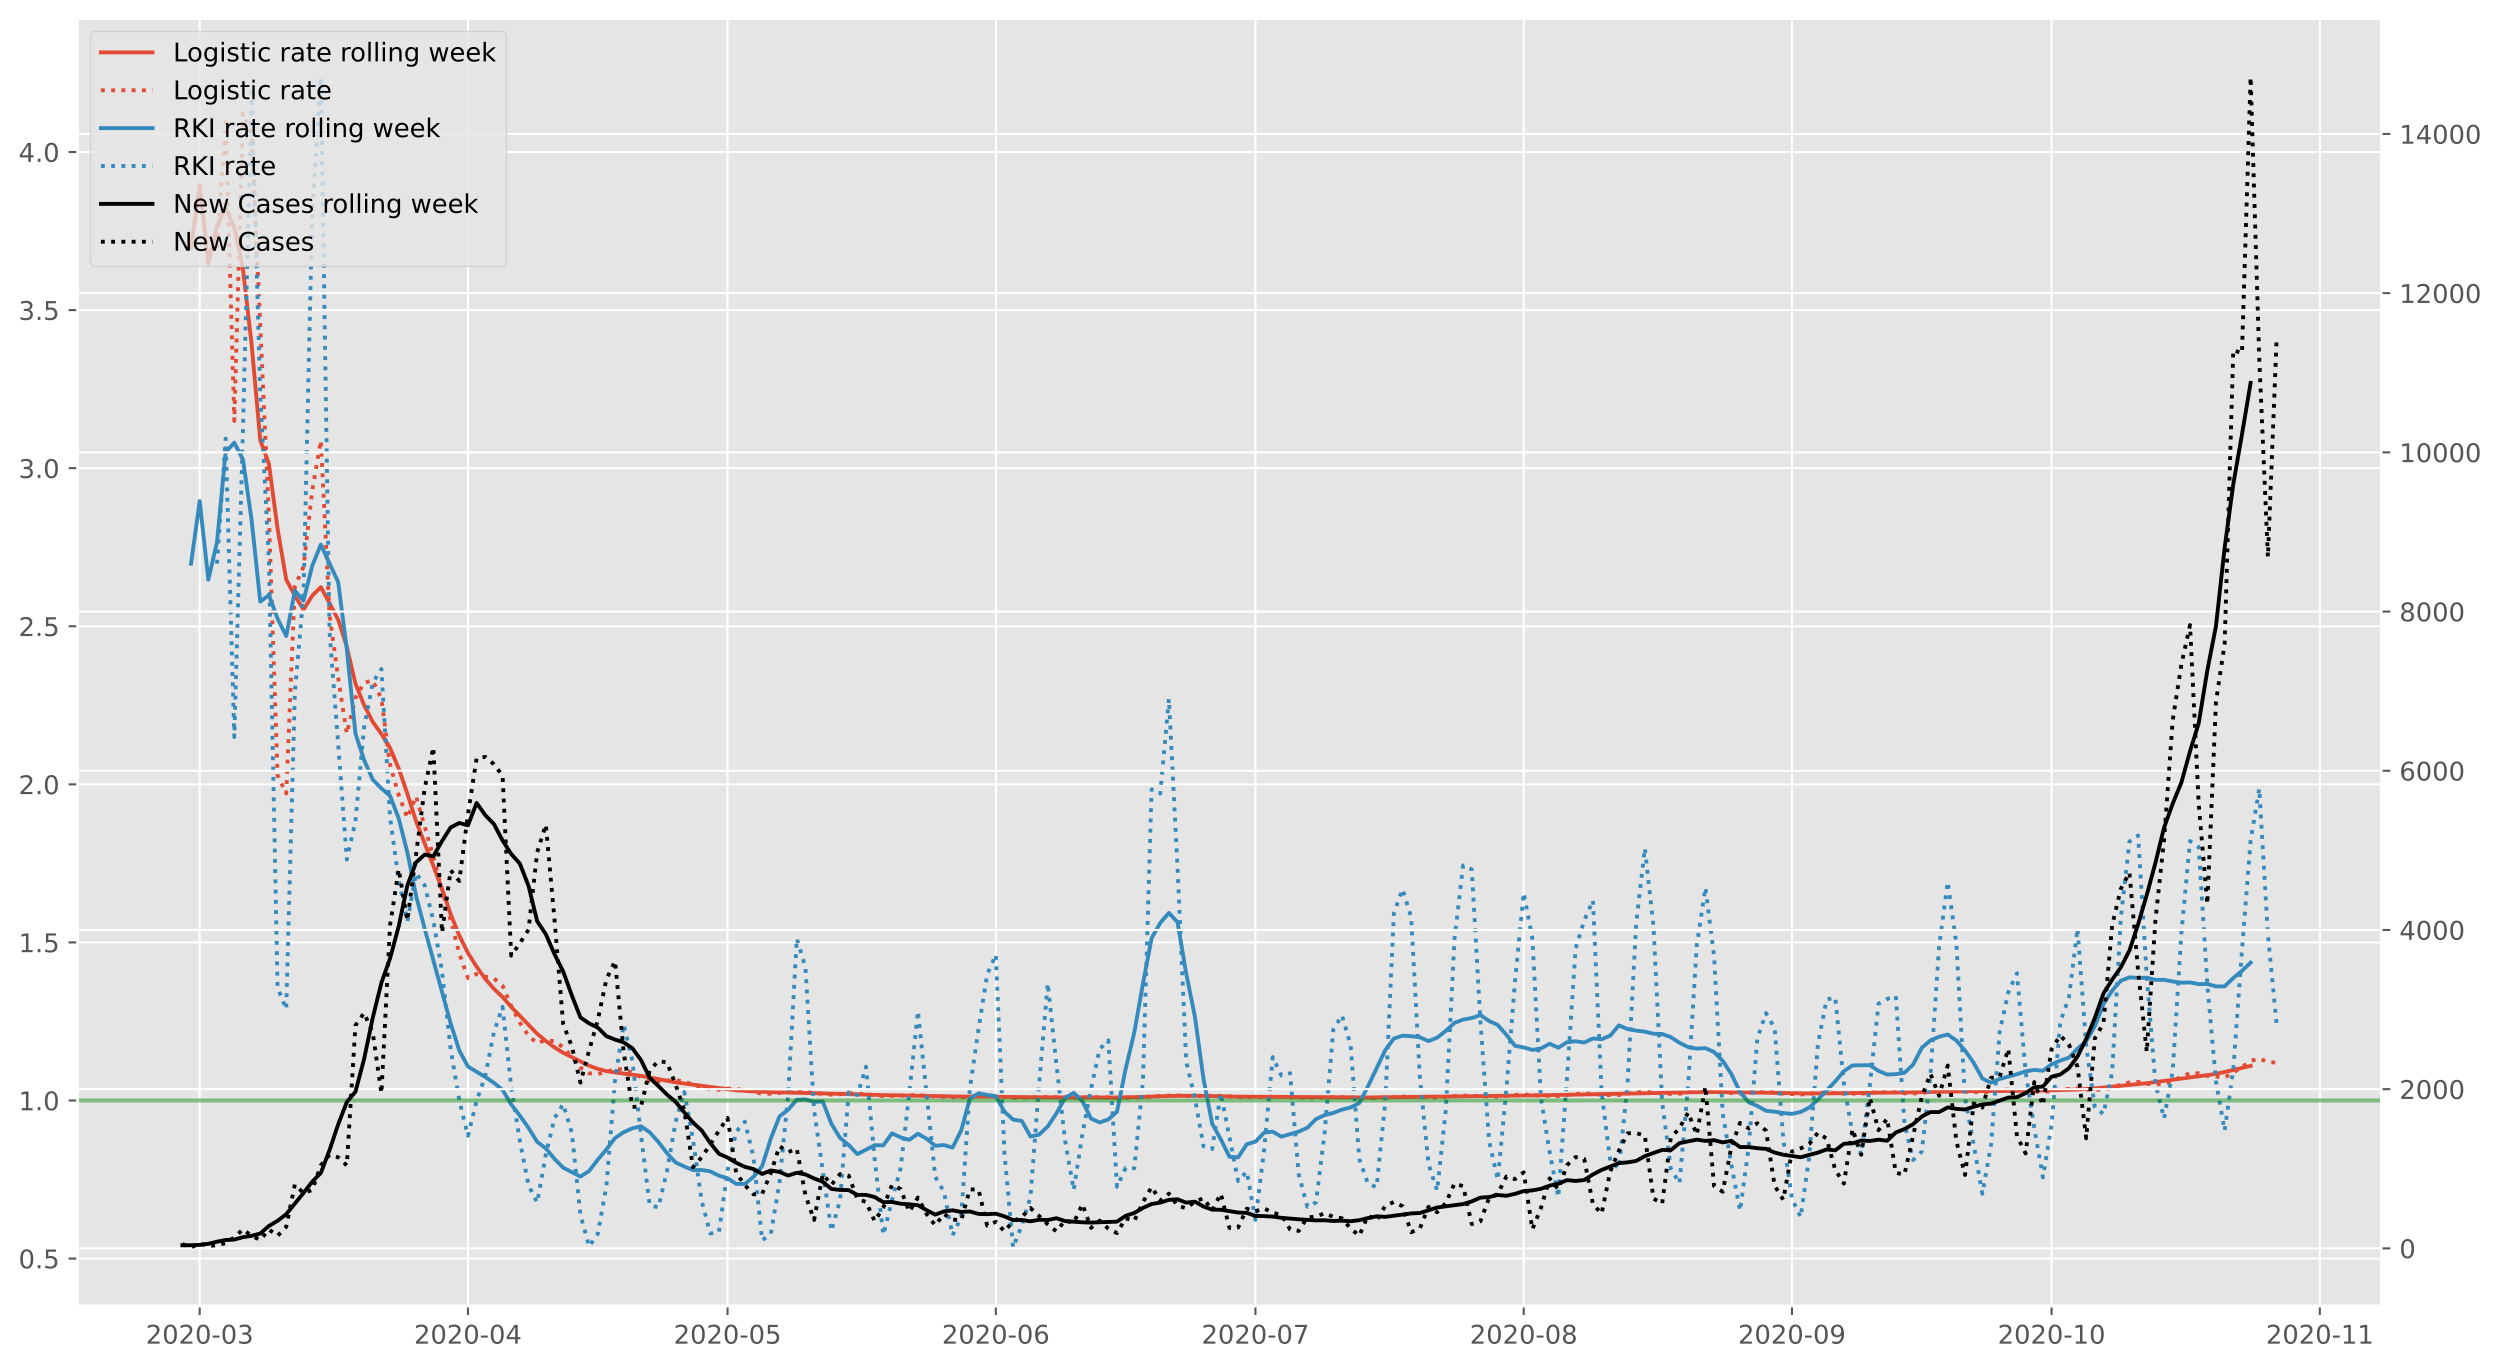 <?xml version="1.0" encoding="utf-8" standalone="no"?>
<!DOCTYPE svg PUBLIC "-//W3C//DTD SVG 1.1//EN"
  "http://www.w3.org/Graphics/SVG/1.1/DTD/svg11.dtd">
<!-- Created with matplotlib (https://matplotlib.org/) -->
<svg height="530.038pt" version="1.1" viewBox="0 0 968.916 530.038" width="968.916pt" xmlns="http://www.w3.org/2000/svg" xmlns:xlink="http://www.w3.org/1999/xlink">
 <defs>
  <style type="text/css">*{stroke-linecap:butt;stroke-linejoin:round;}</style>
 </defs>
 <g id="figure_1">
  <g id="patch_1">
   <path d="M 0 530.038 
L 968.916 530.038 
L 968.916 0 
L 0 0 
z
" style="fill:#ffffff;"/>
  </g>
  <g id="axes_1">
   <g id="patch_2">
    <path d="M 30.103 506.16 
L 922.903 506.16 
L 922.903 7.2 
L 30.103 7.2 
z
" style="fill:#e5e5e5;"/>
   </g>
   <g id="matplotlib.axis_1">
    <g id="xtick_1">
     <g id="line2d_1">
      <path clip-path="url(#pc5e3f21d46)" d="M 77.393 506.16 
L 77.393 7.2 
" style="fill:none;stroke:#ffffff;stroke-linecap:square;stroke-width:0.8;"/>
     </g>
     <g id="line2d_2">
      <defs>
       <path d="M 0 0 
L 0 3.5 
" id="m9980434162" style="stroke:#555555;stroke-width:0.8;"/>
      </defs>
      <g>
       <use style="fill:#555555;stroke:#555555;stroke-width:0.8;" x="77.393" xlink:href="#m9980434162" y="506.16"/>
      </g>
     </g>
     <g id="text_1">
      <!-- 2020-03 -->
      <g style="fill:#555555;" transform="translate(56.501 520.758)scale(0.1 -0.1)">
       <defs>
        <path d="M 19.188 8.297 
L 53.609 8.297 
L 53.609 0 
L 7.328 0 
L 7.328 8.297 
Q 12.938 14.109 22.625 23.891 
Q 32.328 33.688 34.812 36.531 
Q 39.547 41.844 41.422 45.531 
Q 43.312 49.219 43.312 52.781 
Q 43.312 58.594 39.234 62.25 
Q 35.156 65.922 28.609 65.922 
Q 23.969 65.922 18.812 64.312 
Q 13.672 62.703 7.812 59.422 
L 7.812 69.391 
Q 13.766 71.781 18.938 73 
Q 24.125 74.219 28.422 74.219 
Q 39.75 74.219 46.484 68.547 
Q 53.219 62.891 53.219 53.422 
Q 53.219 48.922 51.531 44.891 
Q 49.859 40.875 45.406 35.406 
Q 44.188 33.984 37.641 27.219 
Q 31.109 20.453 19.188 8.297 
z
" id="DejaVuSans-50"/>
        <path d="M 31.781 66.406 
Q 24.172 66.406 20.328 58.906 
Q 16.5 51.422 16.5 36.375 
Q 16.5 21.391 20.328 13.891 
Q 24.172 6.391 31.781 6.391 
Q 39.453 6.391 43.281 13.891 
Q 47.125 21.391 47.125 36.375 
Q 47.125 51.422 43.281 58.906 
Q 39.453 66.406 31.781 66.406 
z
M 31.781 74.219 
Q 44.047 74.219 50.516 64.516 
Q 56.984 54.828 56.984 36.375 
Q 56.984 17.969 50.516 8.266 
Q 44.047 -1.422 31.781 -1.422 
Q 19.531 -1.422 13.062 8.266 
Q 6.594 17.969 6.594 36.375 
Q 6.594 54.828 13.062 64.516 
Q 19.531 74.219 31.781 74.219 
z
" id="DejaVuSans-48"/>
        <path d="M 4.891 31.391 
L 31.203 31.391 
L 31.203 23.391 
L 4.891 23.391 
z
" id="DejaVuSans-45"/>
        <path d="M 40.578 39.312 
Q 47.656 37.797 51.625 33 
Q 55.609 28.219 55.609 21.188 
Q 55.609 10.406 48.188 4.484 
Q 40.766 -1.422 27.094 -1.422 
Q 22.516 -1.422 17.656 -0.516 
Q 12.797 0.391 7.625 2.203 
L 7.625 11.719 
Q 11.719 9.328 16.594 8.109 
Q 21.484 6.891 26.812 6.891 
Q 36.078 6.891 40.938 10.547 
Q 45.797 14.203 45.797 21.188 
Q 45.797 27.641 41.281 31.266 
Q 36.766 34.906 28.719 34.906 
L 20.219 34.906 
L 20.219 43.016 
L 29.109 43.016 
Q 36.375 43.016 40.234 45.922 
Q 44.094 48.828 44.094 54.297 
Q 44.094 59.906 40.109 62.906 
Q 36.141 65.922 28.719 65.922 
Q 24.656 65.922 20.016 65.031 
Q 15.375 64.156 9.812 62.312 
L 9.812 71.094 
Q 15.438 72.656 20.344 73.438 
Q 25.25 74.219 29.594 74.219 
Q 40.828 74.219 47.359 69.109 
Q 53.906 64.016 53.906 55.328 
Q 53.906 49.266 50.438 45.094 
Q 46.969 40.922 40.578 39.312 
z
" id="DejaVuSans-51"/>
       </defs>
       <use xlink:href="#DejaVuSans-50"/>
       <use x="63.623" xlink:href="#DejaVuSans-48"/>
       <use x="127.246" xlink:href="#DejaVuSans-50"/>
       <use x="190.869" xlink:href="#DejaVuSans-48"/>
       <use x="254.492" xlink:href="#DejaVuSans-45"/>
       <use x="290.576" xlink:href="#DejaVuSans-48"/>
       <use x="354.199" xlink:href="#DejaVuSans-51"/>
      </g>
     </g>
    </g>
    <g id="xtick_2">
     <g id="line2d_3">
      <path clip-path="url(#pc5e3f21d46)" d="M 181.363 506.16 
L 181.363 7.2 
" style="fill:none;stroke:#ffffff;stroke-linecap:square;stroke-width:0.8;"/>
     </g>
     <g id="line2d_4">
      <g>
       <use style="fill:#555555;stroke:#555555;stroke-width:0.8;" x="181.363" xlink:href="#m9980434162" y="506.16"/>
      </g>
     </g>
     <g id="text_2">
      <!-- 2020-04 -->
      <g style="fill:#555555;" transform="translate(160.471 520.758)scale(0.1 -0.1)">
       <defs>
        <path d="M 37.797 64.312 
L 12.891 25.391 
L 37.797 25.391 
z
M 35.203 72.906 
L 47.609 72.906 
L 47.609 25.391 
L 58.016 25.391 
L 58.016 17.188 
L 47.609 17.188 
L 47.609 0 
L 37.797 0 
L 37.797 17.188 
L 4.891 17.188 
L 4.891 26.703 
z
" id="DejaVuSans-52"/>
       </defs>
       <use xlink:href="#DejaVuSans-50"/>
       <use x="63.623" xlink:href="#DejaVuSans-48"/>
       <use x="127.246" xlink:href="#DejaVuSans-50"/>
       <use x="190.869" xlink:href="#DejaVuSans-48"/>
       <use x="254.492" xlink:href="#DejaVuSans-45"/>
       <use x="290.576" xlink:href="#DejaVuSans-48"/>
       <use x="354.199" xlink:href="#DejaVuSans-52"/>
      </g>
     </g>
    </g>
    <g id="xtick_3">
     <g id="line2d_5">
      <path clip-path="url(#pc5e3f21d46)" d="M 281.979 506.16 
L 281.979 7.2 
" style="fill:none;stroke:#ffffff;stroke-linecap:square;stroke-width:0.8;"/>
     </g>
     <g id="line2d_6">
      <g>
       <use style="fill:#555555;stroke:#555555;stroke-width:0.8;" x="281.979" xlink:href="#m9980434162" y="506.16"/>
      </g>
     </g>
     <g id="text_3">
      <!-- 2020-05 -->
      <g style="fill:#555555;" transform="translate(261.087 520.758)scale(0.1 -0.1)">
       <defs>
        <path d="M 10.797 72.906 
L 49.516 72.906 
L 49.516 64.594 
L 19.828 64.594 
L 19.828 46.734 
Q 21.969 47.469 24.109 47.828 
Q 26.266 48.188 28.422 48.188 
Q 40.625 48.188 47.75 41.5 
Q 54.891 34.812 54.891 23.391 
Q 54.891 11.625 47.562 5.094 
Q 40.234 -1.422 26.906 -1.422 
Q 22.312 -1.422 17.547 -0.641 
Q 12.797 0.141 7.719 1.703 
L 7.719 11.625 
Q 12.109 9.234 16.797 8.062 
Q 21.484 6.891 26.703 6.891 
Q 35.156 6.891 40.078 11.328 
Q 45.016 15.766 45.016 23.391 
Q 45.016 31 40.078 35.438 
Q 35.156 39.891 26.703 39.891 
Q 22.75 39.891 18.812 39.016 
Q 14.891 38.141 10.797 36.281 
z
" id="DejaVuSans-53"/>
       </defs>
       <use xlink:href="#DejaVuSans-50"/>
       <use x="63.623" xlink:href="#DejaVuSans-48"/>
       <use x="127.246" xlink:href="#DejaVuSans-50"/>
       <use x="190.869" xlink:href="#DejaVuSans-48"/>
       <use x="254.492" xlink:href="#DejaVuSans-45"/>
       <use x="290.576" xlink:href="#DejaVuSans-48"/>
       <use x="354.199" xlink:href="#DejaVuSans-53"/>
      </g>
     </g>
    </g>
    <g id="xtick_4">
     <g id="line2d_7">
      <path clip-path="url(#pc5e3f21d46)" d="M 385.949 506.16 
L 385.949 7.2 
" style="fill:none;stroke:#ffffff;stroke-linecap:square;stroke-width:0.8;"/>
     </g>
     <g id="line2d_8">
      <g>
       <use style="fill:#555555;stroke:#555555;stroke-width:0.8;" x="385.949" xlink:href="#m9980434162" y="506.16"/>
      </g>
     </g>
     <g id="text_4">
      <!-- 2020-06 -->
      <g style="fill:#555555;" transform="translate(365.057 520.758)scale(0.1 -0.1)">
       <defs>
        <path d="M 33.016 40.375 
Q 26.375 40.375 22.484 35.828 
Q 18.609 31.297 18.609 23.391 
Q 18.609 15.531 22.484 10.953 
Q 26.375 6.391 33.016 6.391 
Q 39.656 6.391 43.531 10.953 
Q 47.406 15.531 47.406 23.391 
Q 47.406 31.297 43.531 35.828 
Q 39.656 40.375 33.016 40.375 
z
M 52.594 71.297 
L 52.594 62.312 
Q 48.875 64.062 45.094 64.984 
Q 41.312 65.922 37.594 65.922 
Q 27.828 65.922 22.672 59.328 
Q 17.531 52.734 16.797 39.406 
Q 19.672 43.656 24.016 45.922 
Q 28.375 48.188 33.594 48.188 
Q 44.578 48.188 50.953 41.516 
Q 57.328 34.859 57.328 23.391 
Q 57.328 12.156 50.688 5.359 
Q 44.047 -1.422 33.016 -1.422 
Q 20.359 -1.422 13.672 8.266 
Q 6.984 17.969 6.984 36.375 
Q 6.984 53.656 15.188 63.938 
Q 23.391 74.219 37.203 74.219 
Q 40.922 74.219 44.703 73.484 
Q 48.484 72.75 52.594 71.297 
z
" id="DejaVuSans-54"/>
       </defs>
       <use xlink:href="#DejaVuSans-50"/>
       <use x="63.623" xlink:href="#DejaVuSans-48"/>
       <use x="127.246" xlink:href="#DejaVuSans-50"/>
       <use x="190.869" xlink:href="#DejaVuSans-48"/>
       <use x="254.492" xlink:href="#DejaVuSans-45"/>
       <use x="290.576" xlink:href="#DejaVuSans-48"/>
       <use x="354.199" xlink:href="#DejaVuSans-54"/>
      </g>
     </g>
    </g>
    <g id="xtick_5">
     <g id="line2d_9">
      <path clip-path="url(#pc5e3f21d46)" d="M 486.565 506.16 
L 486.565 7.2 
" style="fill:none;stroke:#ffffff;stroke-linecap:square;stroke-width:0.8;"/>
     </g>
     <g id="line2d_10">
      <g>
       <use style="fill:#555555;stroke:#555555;stroke-width:0.8;" x="486.565" xlink:href="#m9980434162" y="506.16"/>
      </g>
     </g>
     <g id="text_5">
      <!-- 2020-07 -->
      <g style="fill:#555555;" transform="translate(465.673 520.758)scale(0.1 -0.1)">
       <defs>
        <path d="M 8.203 72.906 
L 55.078 72.906 
L 55.078 68.703 
L 28.609 0 
L 18.312 0 
L 43.219 64.594 
L 8.203 64.594 
z
" id="DejaVuSans-55"/>
       </defs>
       <use xlink:href="#DejaVuSans-50"/>
       <use x="63.623" xlink:href="#DejaVuSans-48"/>
       <use x="127.246" xlink:href="#DejaVuSans-50"/>
       <use x="190.869" xlink:href="#DejaVuSans-48"/>
       <use x="254.492" xlink:href="#DejaVuSans-45"/>
       <use x="290.576" xlink:href="#DejaVuSans-48"/>
       <use x="354.199" xlink:href="#DejaVuSans-55"/>
      </g>
     </g>
    </g>
    <g id="xtick_6">
     <g id="line2d_11">
      <path clip-path="url(#pc5e3f21d46)" d="M 590.535 506.16 
L 590.535 7.2 
" style="fill:none;stroke:#ffffff;stroke-linecap:square;stroke-width:0.8;"/>
     </g>
     <g id="line2d_12">
      <g>
       <use style="fill:#555555;stroke:#555555;stroke-width:0.8;" x="590.535" xlink:href="#m9980434162" y="506.16"/>
      </g>
     </g>
     <g id="text_6">
      <!-- 2020-08 -->
      <g style="fill:#555555;" transform="translate(569.643 520.758)scale(0.1 -0.1)">
       <defs>
        <path d="M 31.781 34.625 
Q 24.75 34.625 20.719 30.859 
Q 16.703 27.094 16.703 20.516 
Q 16.703 13.922 20.719 10.156 
Q 24.75 6.391 31.781 6.391 
Q 38.812 6.391 42.859 10.172 
Q 46.922 13.969 46.922 20.516 
Q 46.922 27.094 42.891 30.859 
Q 38.875 34.625 31.781 34.625 
z
M 21.922 38.812 
Q 15.578 40.375 12.031 44.719 
Q 8.5 49.078 8.5 55.328 
Q 8.5 64.062 14.719 69.141 
Q 20.953 74.219 31.781 74.219 
Q 42.672 74.219 48.875 69.141 
Q 55.078 64.062 55.078 55.328 
Q 55.078 49.078 51.531 44.719 
Q 48 40.375 41.703 38.812 
Q 48.828 37.156 52.797 32.312 
Q 56.781 27.484 56.781 20.516 
Q 56.781 9.906 50.312 4.234 
Q 43.844 -1.422 31.781 -1.422 
Q 19.734 -1.422 13.25 4.234 
Q 6.781 9.906 6.781 20.516 
Q 6.781 27.484 10.781 32.312 
Q 14.797 37.156 21.922 38.812 
z
M 18.312 54.391 
Q 18.312 48.734 21.844 45.562 
Q 25.391 42.391 31.781 42.391 
Q 38.141 42.391 41.719 45.562 
Q 45.312 48.734 45.312 54.391 
Q 45.312 60.062 41.719 63.234 
Q 38.141 66.406 31.781 66.406 
Q 25.391 66.406 21.844 63.234 
Q 18.312 60.062 18.312 54.391 
z
" id="DejaVuSans-56"/>
       </defs>
       <use xlink:href="#DejaVuSans-50"/>
       <use x="63.623" xlink:href="#DejaVuSans-48"/>
       <use x="127.246" xlink:href="#DejaVuSans-50"/>
       <use x="190.869" xlink:href="#DejaVuSans-48"/>
       <use x="254.492" xlink:href="#DejaVuSans-45"/>
       <use x="290.576" xlink:href="#DejaVuSans-48"/>
       <use x="354.199" xlink:href="#DejaVuSans-56"/>
      </g>
     </g>
    </g>
    <g id="xtick_7">
     <g id="line2d_13">
      <path clip-path="url(#pc5e3f21d46)" d="M 694.505 506.16 
L 694.505 7.2 
" style="fill:none;stroke:#ffffff;stroke-linecap:square;stroke-width:0.8;"/>
     </g>
     <g id="line2d_14">
      <g>
       <use style="fill:#555555;stroke:#555555;stroke-width:0.8;" x="694.505" xlink:href="#m9980434162" y="506.16"/>
      </g>
     </g>
     <g id="text_7">
      <!-- 2020-09 -->
      <g style="fill:#555555;" transform="translate(673.613 520.758)scale(0.1 -0.1)">
       <defs>
        <path d="M 10.984 1.516 
L 10.984 10.5 
Q 14.703 8.734 18.5 7.812 
Q 22.312 6.891 25.984 6.891 
Q 35.75 6.891 40.891 13.453 
Q 46.047 20.016 46.781 33.406 
Q 43.953 29.203 39.594 26.953 
Q 35.25 24.703 29.984 24.703 
Q 19.047 24.703 12.672 31.312 
Q 6.297 37.938 6.297 49.422 
Q 6.297 60.641 12.938 67.422 
Q 19.578 74.219 30.609 74.219 
Q 43.266 74.219 49.922 64.516 
Q 56.594 54.828 56.594 36.375 
Q 56.594 19.141 48.406 8.859 
Q 40.234 -1.422 26.422 -1.422 
Q 22.703 -1.422 18.891 -0.688 
Q 15.094 0.047 10.984 1.516 
z
M 30.609 32.422 
Q 37.25 32.422 41.125 36.953 
Q 45.016 41.5 45.016 49.422 
Q 45.016 57.281 41.125 61.844 
Q 37.25 66.406 30.609 66.406 
Q 23.969 66.406 20.094 61.844 
Q 16.219 57.281 16.219 49.422 
Q 16.219 41.5 20.094 36.953 
Q 23.969 32.422 30.609 32.422 
z
" id="DejaVuSans-57"/>
       </defs>
       <use xlink:href="#DejaVuSans-50"/>
       <use x="63.623" xlink:href="#DejaVuSans-48"/>
       <use x="127.246" xlink:href="#DejaVuSans-50"/>
       <use x="190.869" xlink:href="#DejaVuSans-48"/>
       <use x="254.492" xlink:href="#DejaVuSans-45"/>
       <use x="290.576" xlink:href="#DejaVuSans-48"/>
       <use x="354.199" xlink:href="#DejaVuSans-57"/>
      </g>
     </g>
    </g>
    <g id="xtick_8">
     <g id="line2d_15">
      <path clip-path="url(#pc5e3f21d46)" d="M 795.121 506.16 
L 795.121 7.2 
" style="fill:none;stroke:#ffffff;stroke-linecap:square;stroke-width:0.8;"/>
     </g>
     <g id="line2d_16">
      <g>
       <use style="fill:#555555;stroke:#555555;stroke-width:0.8;" x="795.121" xlink:href="#m9980434162" y="506.16"/>
      </g>
     </g>
     <g id="text_8">
      <!-- 2020-10 -->
      <g style="fill:#555555;" transform="translate(774.229 520.758)scale(0.1 -0.1)">
       <defs>
        <path d="M 12.406 8.297 
L 28.516 8.297 
L 28.516 63.922 
L 10.984 60.406 
L 10.984 69.391 
L 28.422 72.906 
L 38.281 72.906 
L 38.281 8.297 
L 54.391 8.297 
L 54.391 0 
L 12.406 0 
z
" id="DejaVuSans-49"/>
       </defs>
       <use xlink:href="#DejaVuSans-50"/>
       <use x="63.623" xlink:href="#DejaVuSans-48"/>
       <use x="127.246" xlink:href="#DejaVuSans-50"/>
       <use x="190.869" xlink:href="#DejaVuSans-48"/>
       <use x="254.492" xlink:href="#DejaVuSans-45"/>
       <use x="290.576" xlink:href="#DejaVuSans-49"/>
       <use x="354.199" xlink:href="#DejaVuSans-48"/>
      </g>
     </g>
    </g>
    <g id="xtick_9">
     <g id="line2d_17">
      <path clip-path="url(#pc5e3f21d46)" d="M 899.091 506.16 
L 899.091 7.2 
" style="fill:none;stroke:#ffffff;stroke-linecap:square;stroke-width:0.8;"/>
     </g>
     <g id="line2d_18">
      <g>
       <use style="fill:#555555;stroke:#555555;stroke-width:0.8;" x="899.091" xlink:href="#m9980434162" y="506.16"/>
      </g>
     </g>
     <g id="text_9">
      <!-- 2020-11 -->
      <g style="fill:#555555;" transform="translate(878.199 520.758)scale(0.1 -0.1)">
       <use xlink:href="#DejaVuSans-50"/>
       <use x="63.623" xlink:href="#DejaVuSans-48"/>
       <use x="127.246" xlink:href="#DejaVuSans-50"/>
       <use x="190.869" xlink:href="#DejaVuSans-48"/>
       <use x="254.492" xlink:href="#DejaVuSans-45"/>
       <use x="290.576" xlink:href="#DejaVuSans-49"/>
       <use x="354.199" xlink:href="#DejaVuSans-49"/>
      </g>
     </g>
    </g>
   </g>
   <g id="matplotlib.axis_2">
    <g id="ytick_1">
     <g id="line2d_19">
      <path clip-path="url(#pc5e3f21d46)" d="M 30.103 487.78 
L 922.903 487.78 
" style="fill:none;stroke:#ffffff;stroke-linecap:square;stroke-width:0.8;"/>
     </g>
     <g id="line2d_20">
      <defs>
       <path d="M 0 0 
L -3.5 0 
" id="ma9dbdb0d75" style="stroke:#555555;stroke-width:0.8;"/>
      </defs>
      <g>
       <use style="fill:#555555;stroke:#555555;stroke-width:0.8;" x="30.103" xlink:href="#ma9dbdb0d75" y="487.78"/>
      </g>
     </g>
     <g id="text_10">
      <!-- 0.5 -->
      <g style="fill:#555555;" transform="translate(7.2 491.579)scale(0.1 -0.1)">
       <defs>
        <path d="M 10.688 12.406 
L 21 12.406 
L 21 0 
L 10.688 0 
z
" id="DejaVuSans-46"/>
       </defs>
       <use xlink:href="#DejaVuSans-48"/>
       <use x="63.623" xlink:href="#DejaVuSans-46"/>
       <use x="95.41" xlink:href="#DejaVuSans-53"/>
      </g>
     </g>
    </g>
    <g id="ytick_2">
     <g id="line2d_21">
      <path clip-path="url(#pc5e3f21d46)" d="M 30.103 426.515 
L 922.903 426.515 
" style="fill:none;stroke:#ffffff;stroke-linecap:square;stroke-width:0.8;"/>
     </g>
     <g id="line2d_22">
      <g>
       <use style="fill:#555555;stroke:#555555;stroke-width:0.8;" x="30.103" xlink:href="#ma9dbdb0d75" y="426.515"/>
      </g>
     </g>
     <g id="text_11">
      <!-- 1.0 -->
      <g style="fill:#555555;" transform="translate(7.2 430.315)scale(0.1 -0.1)">
       <use xlink:href="#DejaVuSans-49"/>
       <use x="63.623" xlink:href="#DejaVuSans-46"/>
       <use x="95.41" xlink:href="#DejaVuSans-48"/>
      </g>
     </g>
    </g>
    <g id="ytick_3">
     <g id="line2d_23">
      <path clip-path="url(#pc5e3f21d46)" d="M 30.103 365.25 
L 922.903 365.25 
" style="fill:none;stroke:#ffffff;stroke-linecap:square;stroke-width:0.8;"/>
     </g>
     <g id="line2d_24">
      <g>
       <use style="fill:#555555;stroke:#555555;stroke-width:0.8;" x="30.103" xlink:href="#ma9dbdb0d75" y="365.25"/>
      </g>
     </g>
     <g id="text_12">
      <!-- 1.5 -->
      <g style="fill:#555555;" transform="translate(7.2 369.05)scale(0.1 -0.1)">
       <use xlink:href="#DejaVuSans-49"/>
       <use x="63.623" xlink:href="#DejaVuSans-46"/>
       <use x="95.41" xlink:href="#DejaVuSans-53"/>
      </g>
     </g>
    </g>
    <g id="ytick_4">
     <g id="line2d_25">
      <path clip-path="url(#pc5e3f21d46)" d="M 30.103 303.985 
L 922.903 303.985 
" style="fill:none;stroke:#ffffff;stroke-linecap:square;stroke-width:0.8;"/>
     </g>
     <g id="line2d_26">
      <g>
       <use style="fill:#555555;stroke:#555555;stroke-width:0.8;" x="30.103" xlink:href="#ma9dbdb0d75" y="303.985"/>
      </g>
     </g>
     <g id="text_13">
      <!-- 2.0 -->
      <g style="fill:#555555;" transform="translate(7.2 307.785)scale(0.1 -0.1)">
       <use xlink:href="#DejaVuSans-50"/>
       <use x="63.623" xlink:href="#DejaVuSans-46"/>
       <use x="95.41" xlink:href="#DejaVuSans-48"/>
      </g>
     </g>
    </g>
    <g id="ytick_5">
     <g id="line2d_27">
      <path clip-path="url(#pc5e3f21d46)" d="M 30.103 242.72 
L 922.903 242.72 
" style="fill:none;stroke:#ffffff;stroke-linecap:square;stroke-width:0.8;"/>
     </g>
     <g id="line2d_28">
      <g>
       <use style="fill:#555555;stroke:#555555;stroke-width:0.8;" x="30.103" xlink:href="#ma9dbdb0d75" y="242.72"/>
      </g>
     </g>
     <g id="text_14">
      <!-- 2.5 -->
      <g style="fill:#555555;" transform="translate(7.2 246.52)scale(0.1 -0.1)">
       <use xlink:href="#DejaVuSans-50"/>
       <use x="63.623" xlink:href="#DejaVuSans-46"/>
       <use x="95.41" xlink:href="#DejaVuSans-53"/>
      </g>
     </g>
    </g>
    <g id="ytick_6">
     <g id="line2d_29">
      <path clip-path="url(#pc5e3f21d46)" d="M 30.103 181.455 
L 922.903 181.455 
" style="fill:none;stroke:#ffffff;stroke-linecap:square;stroke-width:0.8;"/>
     </g>
     <g id="line2d_30">
      <g>
       <use style="fill:#555555;stroke:#555555;stroke-width:0.8;" x="30.103" xlink:href="#ma9dbdb0d75" y="181.455"/>
      </g>
     </g>
     <g id="text_15">
      <!-- 3.0 -->
      <g style="fill:#555555;" transform="translate(7.2 185.255)scale(0.1 -0.1)">
       <use xlink:href="#DejaVuSans-51"/>
       <use x="63.623" xlink:href="#DejaVuSans-46"/>
       <use x="95.41" xlink:href="#DejaVuSans-48"/>
      </g>
     </g>
    </g>
    <g id="ytick_7">
     <g id="line2d_31">
      <path clip-path="url(#pc5e3f21d46)" d="M 30.103 120.19 
L 922.903 120.19 
" style="fill:none;stroke:#ffffff;stroke-linecap:square;stroke-width:0.8;"/>
     </g>
     <g id="line2d_32">
      <g>
       <use style="fill:#555555;stroke:#555555;stroke-width:0.8;" x="30.103" xlink:href="#ma9dbdb0d75" y="120.19"/>
      </g>
     </g>
     <g id="text_16">
      <!-- 3.5 -->
      <g style="fill:#555555;" transform="translate(7.2 123.99)scale(0.1 -0.1)">
       <use xlink:href="#DejaVuSans-51"/>
       <use x="63.623" xlink:href="#DejaVuSans-46"/>
       <use x="95.41" xlink:href="#DejaVuSans-53"/>
      </g>
     </g>
    </g>
    <g id="ytick_8">
     <g id="line2d_33">
      <path clip-path="url(#pc5e3f21d46)" d="M 30.103 58.925 
L 922.903 58.925 
" style="fill:none;stroke:#ffffff;stroke-linecap:square;stroke-width:0.8;"/>
     </g>
     <g id="line2d_34">
      <g>
       <use style="fill:#555555;stroke:#555555;stroke-width:0.8;" x="30.103" xlink:href="#ma9dbdb0d75" y="58.925"/>
      </g>
     </g>
     <g id="text_17">
      <!-- 4.0 -->
      <g style="fill:#555555;" transform="translate(7.2 62.725)scale(0.1 -0.1)">
       <use xlink:href="#DejaVuSans-52"/>
       <use x="63.623" xlink:href="#DejaVuSans-46"/>
       <use x="95.41" xlink:href="#DejaVuSans-48"/>
      </g>
     </g>
    </g>
   </g>
   <g id="line2d_35">
    <path clip-path="url(#pc5e3f21d46)" d="M 74.039 95.915 
L 77.393 71.676 
L 80.747 102.159 
L 84.1 87.595 
L 87.454 80.486 
L 90.808 88.272 
L 94.162 104.253 
L 97.516 133.484 
L 100.87 170.64 
L 104.224 179.798 
L 107.578 204.903 
L 110.931 224.645 
L 114.285 230.864 
L 117.639 236.284 
L 120.993 230.877 
L 124.347 227.565 
L 127.701 233.74 
L 131.055 240.159 
L 134.408 250.656 
L 137.762 264.96 
L 141.116 273.298 
L 144.47 279.792 
L 147.824 284.451 
L 151.178 289.902 
L 154.532 297.884 
L 157.886 307.638 
L 161.239 318.217 
L 167.947 335.593 
L 171.301 344.462 
L 174.655 354.302 
L 178.009 362.596 
L 181.363 369.333 
L 184.716 374.643 
L 188.07 379.397 
L 191.424 383.223 
L 194.778 386.422 
L 198.132 390.255 
L 208.194 400.647 
L 211.547 403.451 
L 214.901 405.951 
L 218.255 408.03 
L 228.317 413.029 
L 231.671 414.26 
L 235.025 415.147 
L 241.732 416.09 
L 248.44 416.974 
L 261.855 419.491 
L 285.333 422.566 
L 292.04 422.999 
L 298.748 423.281 
L 325.579 423.943 
L 342.348 424.434 
L 372.533 424.996 
L 382.595 425.03 
L 396.01 425.198 
L 406.072 425.295 
L 419.487 425.319 
L 432.903 425.367 
L 442.964 425.122 
L 453.026 424.765 
L 459.734 424.689 
L 466.442 424.743 
L 479.857 425.022 
L 530.165 425.34 
L 573.765 424.811 
L 597.242 424.504 
L 627.427 423.906 
L 657.612 423.305 
L 664.32 423.244 
L 681.089 423.462 
L 701.212 423.793 
L 711.274 423.719 
L 728.043 423.509 
L 738.105 423.405 
L 764.936 422.879 
L 778.351 422.807 
L 791.767 422.652 
L 805.182 422.263 
L 811.89 421.823 
L 825.306 420.48 
L 832.013 419.815 
L 855.49 416.682 
L 858.844 416.152 
L 862.198 415.467 
L 872.26 413.109 
L 872.26 413.109 
" style="fill:none;stroke:#e24a33;stroke-linecap:square;stroke-width:1.5;"/>
   </g>
   <g id="line2d_36">
    <path clip-path="url(#pc5e3f21d46)" d="M 84.1 95.915 
L 87.454 47.438 
L 90.808 163.123 
L 94.162 43.905 
L 97.516 52.047 
L 104.224 200.139 
L 107.578 300.532 
L 110.931 307.528 
L 114.285 227.231 
L 117.639 219.641 
L 120.993 190.242 
L 124.347 170.736 
L 127.701 238.082 
L 131.055 262.678 
L 134.408 284.343 
L 137.762 270.462 
L 141.116 264.568 
L 144.47 263.722 
L 147.824 270.867 
L 151.178 296.443 
L 154.532 308.141 
L 157.886 316.955 
L 161.239 308.619 
L 167.947 332.005 
L 171.301 344.918 
L 174.655 356.654 
L 178.009 369.56 
L 181.363 379.04 
L 184.716 377.497 
L 188.07 378.5 
L 191.424 379.158 
L 194.778 382.094 
L 198.132 389.928 
L 201.486 396.343 
L 204.84 401.436 
L 208.194 404.327 
L 211.547 403.054 
L 214.901 403.579 
L 218.255 405.861 
L 221.609 409.558 
L 224.963 413.839 
L 228.317 415.99 
L 231.671 416.182 
L 235.025 415.546 
L 238.378 414.224 
L 241.732 414.483 
L 245.086 415.765 
L 248.44 417.489 
L 251.794 418.94 
L 255.148 419.159 
L 258.502 418.759 
L 261.855 418.619 
L 265.209 419.155 
L 268.563 420.371 
L 271.917 421.433 
L 275.271 422.1 
L 278.625 422.351 
L 281.979 421.884 
L 285.333 422.07 
L 288.686 422.501 
L 295.394 423.909 
L 298.748 423.919 
L 308.81 422.758 
L 312.164 422.986 
L 315.517 423.694 
L 318.871 423.914 
L 322.225 424.259 
L 325.579 424.073 
L 328.933 423.675 
L 335.641 424.077 
L 338.994 424.508 
L 342.348 424.8 
L 355.764 424.406 
L 362.472 424.991 
L 365.825 425.013 
L 369.179 425.207 
L 372.533 425.262 
L 379.241 424.745 
L 385.949 424.816 
L 392.656 425.452 
L 406.072 425.162 
L 416.133 425.453 
L 419.487 425.284 
L 429.549 425.306 
L 432.903 425.549 
L 442.964 425.254 
L 446.318 424.874 
L 456.38 424.54 
L 459.734 424.72 
L 473.149 424.701 
L 479.857 425.156 
L 483.211 425.144 
L 486.565 425.287 
L 493.272 425.016 
L 499.98 425.212 
L 503.334 425.392 
L 510.042 425.445 
L 516.75 425.21 
L 523.457 425.313 
L 526.811 425.49 
L 533.519 425.498 
L 543.581 424.99 
L 556.996 425.347 
L 560.35 425.124 
L 563.704 424.78 
L 567.058 424.626 
L 580.473 425.036 
L 587.181 424.366 
L 590.535 424.179 
L 597.242 424.686 
L 600.596 424.686 
L 603.95 424.817 
L 610.658 423.978 
L 614.012 423.845 
L 617.366 423.96 
L 620.72 424.32 
L 624.073 424.432 
L 627.427 424.381 
L 634.135 423.307 
L 637.489 423.064 
L 640.843 423.418 
L 644.197 423.928 
L 650.904 423.933 
L 654.258 423.343 
L 657.612 422.874 
L 660.966 422.542 
L 664.32 422.958 
L 667.674 423.514 
L 671.028 423.608 
L 674.381 423.87 
L 681.089 423.049 
L 684.443 422.959 
L 691.151 423.867 
L 697.858 424.186 
L 701.212 423.923 
L 704.566 423.501 
L 707.92 423.431 
L 711.274 423.578 
L 714.628 423.838 
L 717.982 423.826 
L 721.336 423.937 
L 724.689 423.5 
L 728.043 423.179 
L 731.397 423.13 
L 734.751 423.253 
L 738.105 423.736 
L 741.459 423.784 
L 744.813 423.668 
L 748.167 423.085 
L 754.874 422.226 
L 758.228 422.511 
L 761.582 423.125 
L 764.936 423.188 
L 768.29 423.449 
L 771.644 423.099 
L 774.997 422.552 
L 778.351 422.265 
L 781.705 422.447 
L 785.059 422.893 
L 788.413 422.942 
L 791.767 423.275 
L 795.121 422.814 
L 798.475 422.187 
L 805.182 421.828 
L 808.536 422.333 
L 811.89 422.377 
L 815.244 422.295 
L 818.598 421.59 
L 821.952 420.326 
L 825.306 419.528 
L 828.659 419.32 
L 832.013 420.033 
L 835.367 420.267 
L 838.721 420.186 
L 842.075 419.042 
L 845.429 417.251 
L 848.783 415.97 
L 852.136 415.948 
L 855.49 416.968 
L 862.198 417.57 
L 865.552 415.753 
L 868.906 413.543 
L 872.26 411.173 
L 875.614 410.297 
L 878.967 411.546 
L 882.321 411.878 
L 882.321 411.878 
" style="fill:none;stroke:#e24a33;stroke-dasharray:1.5,2.475;stroke-dashoffset:0;stroke-width:1.5;"/>
   </g>
   <g id="line2d_37">
    <path clip-path="url(#pc5e3f21d46)" d="M 74.039 218.445 
L 77.393 194.207 
L 80.747 224.689 
L 84.1 210.126 
L 87.454 175.259 
L 90.808 171.547 
L 94.162 178.092 
L 97.516 201.56 
L 100.87 233.154 
L 104.224 230.658 
L 107.578 239.767 
L 110.931 246.509 
L 114.285 228.922 
L 117.639 232.837 
L 120.993 219.332 
L 124.347 211.051 
L 131.055 225.579 
L 134.408 251.515 
L 137.762 284.288 
L 141.116 294.592 
L 144.47 302.161 
L 147.824 305.58 
L 151.178 308.46 
L 154.532 317.22 
L 157.886 330.403 
L 161.239 347.121 
L 164.593 359.953 
L 174.655 396.61 
L 178.009 407.167 
L 181.363 413.342 
L 188.07 417.411 
L 191.424 419.661 
L 194.778 422.411 
L 198.132 428.047 
L 201.486 432.39 
L 204.84 437.154 
L 208.194 442.539 
L 211.547 445.062 
L 214.901 449.153 
L 218.255 452.526 
L 224.963 455.999 
L 228.317 453.855 
L 231.671 449.446 
L 235.025 445.473 
L 238.378 441.061 
L 241.732 438.778 
L 245.086 437.311 
L 248.44 436.501 
L 251.794 438.837 
L 255.148 442.568 
L 258.502 446.916 
L 261.855 450.535 
L 265.209 452.103 
L 268.563 453.483 
L 271.917 453.441 
L 275.271 453.995 
L 278.625 455.645 
L 281.979 456.637 
L 285.333 458.844 
L 288.686 458.859 
L 292.04 456.102 
L 295.394 451.93 
L 298.748 441.234 
L 302.102 432.693 
L 305.456 430.09 
L 308.81 426.234 
L 312.164 426.079 
L 315.517 427.052 
L 318.871 426.883 
L 322.225 435.544 
L 325.579 441.046 
L 328.933 443.768 
L 332.287 447.31 
L 338.994 443.831 
L 342.348 443.893 
L 345.702 439.248 
L 349.056 440.811 
L 352.41 441.777 
L 355.764 439.389 
L 359.118 441.337 
L 362.472 444.044 
L 365.825 443.776 
L 369.179 444.776 
L 372.533 438.098 
L 375.887 425.8 
L 379.241 423.703 
L 382.595 424.375 
L 385.949 424.833 
L 389.303 430.864 
L 392.656 433.922 
L 396.01 434.42 
L 399.364 440.482 
L 402.718 439.746 
L 406.072 436.562 
L 409.426 431.524 
L 412.78 425.531 
L 416.133 423.574 
L 419.487 426.731 
L 422.841 433.513 
L 426.195 435.036 
L 429.549 433.833 
L 432.903 430.881 
L 436.257 414.298 
L 439.611 400.153 
L 442.964 381.248 
L 446.318 363.594 
L 449.672 357.706 
L 453.026 353.817 
L 456.38 357.426 
L 459.734 377.33 
L 463.088 393.925 
L 466.442 418.157 
L 469.795 435.496 
L 473.149 441.585 
L 476.503 448.331 
L 479.857 448.544 
L 483.211 443.455 
L 486.565 442.476 
L 489.919 438.968 
L 493.272 438.588 
L 496.626 440.536 
L 503.334 438.588 
L 506.688 437.058 
L 510.042 433.722 
L 513.396 432.168 
L 516.75 431.328 
L 520.103 430.047 
L 523.457 429.206 
L 526.811 427.528 
L 530.165 421.078 
L 536.873 407.015 
L 540.227 402.488 
L 543.581 401.406 
L 546.934 401.602 
L 550.288 402.03 
L 553.642 403.488 
L 556.996 402.169 
L 560.35 399.519 
L 563.704 396.444 
L 567.058 395.157 
L 570.411 394.552 
L 573.765 393.41 
L 577.119 395.712 
L 580.473 397.235 
L 583.827 401.063 
L 587.181 405.322 
L 590.535 405.957 
L 593.889 406.913 
L 597.242 406.322 
L 600.596 404.527 
L 603.95 406.046 
L 607.304 403.928 
L 610.658 403.557 
L 614.012 404.055 
L 617.366 402.472 
L 620.72 402.77 
L 624.073 401.385 
L 627.427 397.398 
L 630.781 398.852 
L 634.135 399.425 
L 637.489 399.828 
L 640.843 400.646 
L 644.197 400.739 
L 647.55 401.968 
L 650.904 404.146 
L 654.258 405.79 
L 657.612 406.416 
L 660.966 406.212 
L 664.32 407.74 
L 667.674 411.153 
L 671.028 416.272 
L 674.381 423.22 
L 677.735 427.198 
L 681.089 428.637 
L 684.443 430.502 
L 687.797 430.853 
L 691.151 431.373 
L 694.505 431.706 
L 697.858 430.957 
L 701.212 429.259 
L 704.566 426.147 
L 711.274 419.111 
L 714.628 415.151 
L 717.982 412.916 
L 724.689 412.811 
L 728.043 415.034 
L 731.397 416.46 
L 734.751 416.303 
L 738.105 415.763 
L 741.459 412.598 
L 744.813 406.118 
L 748.167 403.217 
L 751.52 401.803 
L 754.874 400.946 
L 758.228 403.281 
L 761.582 407.155 
L 764.936 411.879 
L 768.29 417.985 
L 771.644 419.62 
L 774.997 418.163 
L 781.705 416.342 
L 785.059 415.209 
L 788.413 414.666 
L 791.767 414.974 
L 795.121 412.495 
L 798.475 411.056 
L 801.828 409.915 
L 805.182 406.412 
L 808.536 403.514 
L 811.89 397.735 
L 815.244 389.085 
L 818.598 383.934 
L 821.952 380.101 
L 825.306 378.777 
L 828.659 379.024 
L 832.013 378.928 
L 835.367 379.783 
L 838.721 379.755 
L 842.075 380.397 
L 845.429 380.861 
L 848.783 380.756 
L 852.136 381.421 
L 855.49 381.354 
L 858.844 382.302 
L 862.198 382.28 
L 865.552 379.042 
L 868.906 376.284 
L 872.26 373.073 
L 872.26 373.073 
" style="fill:none;stroke:#348abd;stroke-linecap:square;stroke-width:1.5;"/>
   </g>
   <g id="line2d_38">
    <path clip-path="url(#pc5e3f21d46)" d="M 84.1 218.445 
L 87.454 169.968 
L 90.808 285.654 
L 94.162 166.436 
L 97.516 35.79 
L 100.87 152.989 
L 104.224 217.362 
L 107.578 382.718 
L 110.931 391.127 
L 114.285 268.184 
L 117.639 230.202 
L 120.993 82.984 
L 124.347 29.88 
L 127.701 244.767 
L 131.055 288.183 
L 134.408 333.159 
L 137.762 318.257 
L 141.116 281.82 
L 144.47 264.539 
L 147.824 259.292 
L 151.178 316.893 
L 154.532 341.168 
L 157.886 357.091 
L 161.239 338.419 
L 164.593 343.139 
L 167.947 356.819 
L 171.301 376.317 
L 174.655 406.717 
L 178.009 426.459 
L 181.363 440.202 
L 184.716 426.62 
L 188.07 417.038 
L 191.424 400.043 
L 194.778 390.221 
L 198.132 421.293 
L 201.486 442.21 
L 204.84 459.452 
L 208.194 466.07 
L 211.547 447.442 
L 214.901 433.392 
L 218.255 427.913 
L 221.609 438.956 
L 224.963 470.847 
L 228.317 483.064 
L 231.671 478.223 
L 235.025 459.6 
L 238.378 418.384 
L 241.732 397.049 
L 245.086 411.142 
L 248.44 439.965 
L 251.794 467.084 
L 255.148 467.952 
L 258.502 453.932 
L 261.855 434.737 
L 265.209 423.161 
L 268.563 441.582 
L 271.917 465.296 
L 275.271 478.059 
L 278.625 477.616 
L 281.979 453.637 
L 285.333 438.616 
L 288.686 434.711 
L 292.04 448.523 
L 295.394 480.746 
L 298.748 478.167 
L 302.102 458.315 
L 305.456 424.431 
L 308.81 363.749 
L 312.164 374.922 
L 315.517 430.299 
L 322.225 477.084 
L 325.579 465.127 
L 328.933 423.245 
L 332.287 424.376 
L 335.641 413.439 
L 338.994 449.35 
L 342.348 478.549 
L 345.702 465.144 
L 349.056 452.717 
L 352.41 423.674 
L 355.764 391.864 
L 362.472 456.113 
L 365.825 461.837 
L 369.179 478.776 
L 372.533 471.669 
L 375.887 421.797 
L 379.241 398.86 
L 382.595 377.633 
L 385.949 370.029 
L 389.303 447.153 
L 392.656 483.48 
L 396.01 474.879 
L 399.364 464.01 
L 402.718 420.272 
L 406.072 381.114 
L 409.426 412.465 
L 412.78 442 
L 416.133 461.195 
L 419.487 439.614 
L 422.841 422.057 
L 426.195 406.575 
L 429.549 403.211 
L 432.903 459.94 
L 436.257 452.659 
L 439.611 452.778 
L 442.964 418.944 
L 446.318 305.979 
L 449.672 307.561 
L 453.026 270.875 
L 456.38 336.359 
L 459.734 411.443 
L 463.088 425.555 
L 466.442 444.212 
L 469.795 445.308 
L 473.149 423.726 
L 479.857 457.731 
L 483.211 454.066 
L 486.565 472.779 
L 489.919 445.702 
L 493.272 409.687 
L 496.626 416.874 
L 499.98 415.932 
L 503.334 455.075 
L 506.688 467.7 
L 510.042 466.002 
L 513.396 438.844 
L 516.75 398.978 
L 520.103 393.519 
L 523.457 405.06 
L 526.811 449.193 
L 530.165 458.732 
L 533.519 460.112 
L 536.873 427.102 
L 540.227 353.828 
L 543.581 344.624 
L 546.934 355.511 
L 550.288 417.511 
L 553.642 451.152 
L 556.996 461.489 
L 560.35 430.096 
L 563.704 364.035 
L 567.058 335.393 
L 570.411 336.958 
L 573.765 395.985 
L 577.119 442.143 
L 580.473 457.253 
L 583.827 422.1 
L 587.181 380.15 
L 590.535 346.058 
L 593.889 363.751 
L 597.242 425.797 
L 600.596 446.587 
L 603.95 463.946 
L 607.304 417.967 
L 610.658 367.583 
L 614.012 356.688 
L 617.366 348.932 
L 620.72 423.195 
L 624.073 450.076 
L 627.427 452.865 
L 630.781 420.055 
L 634.135 357.883 
L 637.489 328.778 
L 640.843 359.11 
L 644.197 427.207 
L 647.55 452.896 
L 650.904 458.592 
L 654.258 420.704 
L 657.612 366.491 
L 660.966 344.02 
L 664.32 370.618 
L 667.674 431.589 
L 671.028 451.472 
L 674.381 469.285 
L 677.735 444.596 
L 681.089 402.326 
L 684.443 392.651 
L 687.797 398.469 
L 691.151 441.662 
L 694.505 464.522 
L 697.858 471.747 
L 701.212 448.237 
L 704.566 404.656 
L 707.92 387.409 
L 711.274 386.58 
L 714.628 419.88 
L 717.982 439.592 
L 721.336 447.421 
L 724.689 420.52 
L 728.043 389.013 
L 731.397 387.156 
L 734.751 386.092 
L 738.105 435.441 
L 741.459 449.58 
L 744.813 446.316 
L 748.167 416.74 
L 751.52 366.859 
L 754.874 341.802 
L 758.228 365.782 
L 761.582 425.543 
L 764.936 443.578 
L 768.29 462.664 
L 771.644 443.855 
L 774.997 399.929 
L 778.351 384.546 
L 781.705 377.227 
L 785.059 415.339 
L 788.413 437.205 
L 791.767 456.29 
L 795.121 435.929 
L 798.475 396.127 
L 801.828 386.699 
L 805.182 359.878 
L 808.536 405.264 
L 811.89 429.219 
L 815.244 431.77 
L 818.598 415.642 
L 821.952 355.672 
L 825.306 326.147 
L 828.659 323.825 
L 832.013 378.433 
L 835.367 419.953 
L 838.721 433.499 
L 842.075 414.969 
L 845.429 361.656 
L 848.783 325.952 
L 852.136 328.316 
L 855.49 381.685 
L 858.844 419.214 
L 862.198 438.157 
L 865.552 414.499 
L 868.906 368.29 
L 872.26 325.803 
L 875.614 305.649 
L 878.967 362.38 
L 882.321 396.731 
L 882.321 396.731 
" style="fill:none;stroke:#348abd;stroke-dasharray:1.5,2.475;stroke-dashoffset:0;stroke-width:1.5;"/>
   </g>
   <g id="line2d_39">
    <path clip-path="url(#pc5e3f21d46)" d="M 30.103 426.515 
L 922.903 426.515 
" style="fill:none;stroke:#008000;stroke-linecap:square;stroke-opacity:0.5;stroke-width:1.5;"/>
   </g>
   <g id="patch_3">
    <path d="M 30.103 506.16 
L 30.103 7.2 
" style="fill:none;stroke:#ffffff;stroke-linecap:square;stroke-linejoin:miter;"/>
   </g>
   <g id="patch_4">
    <path d="M 922.903 506.16 
L 922.903 7.2 
" style="fill:none;stroke:#ffffff;stroke-linecap:square;stroke-linejoin:miter;"/>
   </g>
   <g id="patch_5">
    <path d="M 30.103 506.16 
L 922.903 506.16 
" style="fill:none;stroke:#ffffff;stroke-linecap:square;stroke-linejoin:miter;"/>
   </g>
   <g id="patch_6">
    <path d="M 30.103 7.2 
L 922.903 7.2 
" style="fill:none;stroke:#ffffff;stroke-linecap:square;stroke-linejoin:miter;"/>
   </g>
  </g>
  <g id="axes_2">
   <g id="matplotlib.axis_3">
    <g id="ytick_9">
     <g id="line2d_40">
      <path clip-path="url(#pc5e3f21d46)" d="M 30.103 483.819 
L 922.903 483.819 
" style="fill:none;stroke:#ffffff;stroke-linecap:square;stroke-width:0.8;"/>
     </g>
     <g id="line2d_41">
      <defs>
       <path d="M 0 0 
L 3.5 0 
" id="mcce18b4114" style="stroke:#555555;stroke-width:0.8;"/>
      </defs>
      <g>
       <use style="fill:#555555;stroke:#555555;stroke-width:0.8;" x="922.903" xlink:href="#mcce18b4114" y="483.819"/>
      </g>
     </g>
     <g id="text_18">
      <!-- 0 -->
      <g style="fill:#555555;" transform="translate(929.903 487.619)scale(0.1 -0.1)">
       <use xlink:href="#DejaVuSans-48"/>
      </g>
     </g>
    </g>
    <g id="ytick_10">
     <g id="line2d_42">
      <path clip-path="url(#pc5e3f21d46)" d="M 30.103 422.118 
L 922.903 422.118 
" style="fill:none;stroke:#ffffff;stroke-linecap:square;stroke-width:0.8;"/>
     </g>
     <g id="line2d_43">
      <g>
       <use style="fill:#555555;stroke:#555555;stroke-width:0.8;" x="922.903" xlink:href="#mcce18b4114" y="422.118"/>
      </g>
     </g>
     <g id="text_19">
      <!-- 2000 -->
      <g style="fill:#555555;" transform="translate(929.903 425.917)scale(0.1 -0.1)">
       <use xlink:href="#DejaVuSans-50"/>
       <use x="63.623" xlink:href="#DejaVuSans-48"/>
       <use x="127.246" xlink:href="#DejaVuSans-48"/>
       <use x="190.869" xlink:href="#DejaVuSans-48"/>
      </g>
     </g>
    </g>
    <g id="ytick_11">
     <g id="line2d_44">
      <path clip-path="url(#pc5e3f21d46)" d="M 30.103 360.416 
L 922.903 360.416 
" style="fill:none;stroke:#ffffff;stroke-linecap:square;stroke-width:0.8;"/>
     </g>
     <g id="line2d_45">
      <g>
       <use style="fill:#555555;stroke:#555555;stroke-width:0.8;" x="922.903" xlink:href="#mcce18b4114" y="360.416"/>
      </g>
     </g>
     <g id="text_20">
      <!-- 4000 -->
      <g style="fill:#555555;" transform="translate(929.903 364.215)scale(0.1 -0.1)">
       <use xlink:href="#DejaVuSans-52"/>
       <use x="63.623" xlink:href="#DejaVuSans-48"/>
       <use x="127.246" xlink:href="#DejaVuSans-48"/>
       <use x="190.869" xlink:href="#DejaVuSans-48"/>
      </g>
     </g>
    </g>
    <g id="ytick_12">
     <g id="line2d_46">
      <path clip-path="url(#pc5e3f21d46)" d="M 30.103 298.714 
L 922.903 298.714 
" style="fill:none;stroke:#ffffff;stroke-linecap:square;stroke-width:0.8;"/>
     </g>
     <g id="line2d_47">
      <g>
       <use style="fill:#555555;stroke:#555555;stroke-width:0.8;" x="922.903" xlink:href="#mcce18b4114" y="298.714"/>
      </g>
     </g>
     <g id="text_21">
      <!-- 6000 -->
      <g style="fill:#555555;" transform="translate(929.903 302.513)scale(0.1 -0.1)">
       <use xlink:href="#DejaVuSans-54"/>
       <use x="63.623" xlink:href="#DejaVuSans-48"/>
       <use x="127.246" xlink:href="#DejaVuSans-48"/>
       <use x="190.869" xlink:href="#DejaVuSans-48"/>
      </g>
     </g>
    </g>
    <g id="ytick_13">
     <g id="line2d_48">
      <path clip-path="url(#pc5e3f21d46)" d="M 30.103 237.013 
L 922.903 237.013 
" style="fill:none;stroke:#ffffff;stroke-linecap:square;stroke-width:0.8;"/>
     </g>
     <g id="line2d_49">
      <g>
       <use style="fill:#555555;stroke:#555555;stroke-width:0.8;" x="922.903" xlink:href="#mcce18b4114" y="237.013"/>
      </g>
     </g>
     <g id="text_22">
      <!-- 8000 -->
      <g style="fill:#555555;" transform="translate(929.903 240.812)scale(0.1 -0.1)">
       <use xlink:href="#DejaVuSans-56"/>
       <use x="63.623" xlink:href="#DejaVuSans-48"/>
       <use x="127.246" xlink:href="#DejaVuSans-48"/>
       <use x="190.869" xlink:href="#DejaVuSans-48"/>
      </g>
     </g>
    </g>
    <g id="ytick_14">
     <g id="line2d_50">
      <path clip-path="url(#pc5e3f21d46)" d="M 30.103 175.311 
L 922.903 175.311 
" style="fill:none;stroke:#ffffff;stroke-linecap:square;stroke-width:0.8;"/>
     </g>
     <g id="line2d_51">
      <g>
       <use style="fill:#555555;stroke:#555555;stroke-width:0.8;" x="922.903" xlink:href="#mcce18b4114" y="175.311"/>
      </g>
     </g>
     <g id="text_23">
      <!-- 10000 -->
      <g style="fill:#555555;" transform="translate(929.903 179.11)scale(0.1 -0.1)">
       <use xlink:href="#DejaVuSans-49"/>
       <use x="63.623" xlink:href="#DejaVuSans-48"/>
       <use x="127.246" xlink:href="#DejaVuSans-48"/>
       <use x="190.869" xlink:href="#DejaVuSans-48"/>
       <use x="254.492" xlink:href="#DejaVuSans-48"/>
      </g>
     </g>
    </g>
    <g id="ytick_15">
     <g id="line2d_52">
      <path clip-path="url(#pc5e3f21d46)" d="M 30.103 113.609 
L 922.903 113.609 
" style="fill:none;stroke:#ffffff;stroke-linecap:square;stroke-width:0.8;"/>
     </g>
     <g id="line2d_53">
      <g>
       <use style="fill:#555555;stroke:#555555;stroke-width:0.8;" x="922.903" xlink:href="#mcce18b4114" y="113.609"/>
      </g>
     </g>
     <g id="text_24">
      <!-- 12000 -->
      <g style="fill:#555555;" transform="translate(929.903 117.408)scale(0.1 -0.1)">
       <use xlink:href="#DejaVuSans-49"/>
       <use x="63.623" xlink:href="#DejaVuSans-50"/>
       <use x="127.246" xlink:href="#DejaVuSans-48"/>
       <use x="190.869" xlink:href="#DejaVuSans-48"/>
       <use x="254.492" xlink:href="#DejaVuSans-48"/>
      </g>
     </g>
    </g>
    <g id="ytick_16">
     <g id="line2d_54">
      <path clip-path="url(#pc5e3f21d46)" d="M 30.103 51.908 
L 922.903 51.908 
" style="fill:none;stroke:#ffffff;stroke-linecap:square;stroke-width:0.8;"/>
     </g>
     <g id="line2d_55">
      <g>
       <use style="fill:#555555;stroke:#555555;stroke-width:0.8;" x="922.903" xlink:href="#mcce18b4114" y="51.908"/>
      </g>
     </g>
     <g id="text_25">
      <!-- 14000 -->
      <g style="fill:#555555;" transform="translate(929.903 55.707)scale(0.1 -0.1)">
       <use xlink:href="#DejaVuSans-49"/>
       <use x="63.623" xlink:href="#DejaVuSans-52"/>
       <use x="127.246" xlink:href="#DejaVuSans-48"/>
       <use x="190.869" xlink:href="#DejaVuSans-48"/>
       <use x="254.492" xlink:href="#DejaVuSans-48"/>
      </g>
     </g>
    </g>
   </g>
   <g id="line2d_56">
    <path clip-path="url(#pc5e3f21d46)" d="M 70.685 482.624 
L 74.039 482.61 
L 77.393 482.472 
L 80.747 482.056 
L 84.1 481.237 
L 87.454 480.598 
L 90.808 480.404 
L 94.162 479.483 
L 97.516 478.971 
L 100.87 478.068 
L 104.224 475.141 
L 107.578 473.141 
L 110.931 470.598 
L 117.639 462.343 
L 120.993 457.993 
L 124.347 454.595 
L 127.701 445.785 
L 131.055 435.802 
L 134.408 427.111 
L 137.762 423.123 
L 141.116 410.394 
L 144.47 394.44 
L 147.824 380.883 
L 151.178 371.394 
L 154.532 358.957 
L 157.886 343.139 
L 161.239 334.25 
L 164.593 331.213 
L 167.947 331.87 
L 171.301 325.986 
L 174.655 320.689 
L 178.009 318.952 
L 181.363 319.887 
L 184.716 311.2 
L 188.07 315.933 
L 191.424 319.376 
L 194.778 325.766 
L 198.132 330.975 
L 201.486 334.726 
L 204.84 343.316 
L 208.194 357.044 
L 211.547 362.069 
L 214.901 369.79 
L 218.255 376.476 
L 221.609 385.767 
L 224.963 394.33 
L 228.317 396.639 
L 231.671 398.239 
L 235.025 401.597 
L 238.378 402.906 
L 241.732 404.004 
L 245.086 406.269 
L 248.44 410.866 
L 251.794 417.715 
L 255.148 420.892 
L 258.502 424.229 
L 261.855 427.054 
L 265.209 431.166 
L 268.563 435.018 
L 271.917 438.094 
L 275.271 442.986 
L 278.625 447.147 
L 281.979 448.641 
L 285.333 450.664 
L 288.686 452.237 
L 292.04 453.092 
L 295.394 454.987 
L 298.748 453.638 
L 302.102 454.194 
L 305.456 455.613 
L 308.81 454.52 
L 312.164 455.177 
L 315.517 456.724 
L 318.871 458.028 
L 322.225 460.809 
L 325.579 461.179 
L 328.933 461.245 
L 332.287 463.096 
L 335.641 463.101 
L 338.994 463.929 
L 342.348 465.926 
L 345.702 465.847 
L 349.056 466.516 
L 352.41 466.75 
L 355.764 467.107 
L 359.118 469.024 
L 362.472 470.752 
L 365.825 469.513 
L 369.179 469.073 
L 372.533 469.712 
L 375.887 469.518 
L 379.241 470.483 
L 382.595 470.571 
L 385.949 470.39 
L 389.303 471.422 
L 392.656 472.881 
L 396.01 472.814 
L 399.364 473.339 
L 402.718 472.735 
L 406.072 472.841 
L 409.426 472.131 
L 412.78 473.229 
L 419.487 473.727 
L 422.841 473.824 
L 432.903 473.471 
L 436.257 471.215 
L 439.611 470.1 
L 442.964 468.16 
L 446.318 466.64 
L 449.672 466.089 
L 453.026 465.022 
L 456.38 464.802 
L 459.734 466.093 
L 463.088 465.714 
L 466.442 467.614 
L 469.795 468.826 
L 473.149 468.848 
L 479.857 469.941 
L 483.211 470.078 
L 486.565 471.245 
L 489.919 471.32 
L 493.272 471.51 
L 496.626 471.986 
L 503.334 472.559 
L 510.042 472.977 
L 513.396 472.938 
L 516.75 473.202 
L 520.103 473.105 
L 523.457 473.308 
L 526.811 472.903 
L 530.165 472.074 
L 533.519 471.409 
L 536.873 471.611 
L 543.581 470.73 
L 546.934 470.276 
L 550.288 470.122 
L 556.996 467.988 
L 567.058 466.644 
L 570.411 465.631 
L 573.765 464.163 
L 577.119 463.921 
L 580.473 463.154 
L 583.827 463.44 
L 587.181 462.695 
L 590.535 461.611 
L 593.889 461.36 
L 597.242 460.73 
L 600.596 459.509 
L 603.95 458.773 
L 607.304 457.385 
L 610.658 457.706 
L 614.012 457.323 
L 617.366 455.185 
L 620.72 453.422 
L 627.427 450.8 
L 630.781 450.492 
L 634.135 449.941 
L 637.489 448.072 
L 644.197 445.666 
L 647.55 445.763 
L 650.904 443.035 
L 657.612 441.682 
L 660.966 442.175 
L 664.32 441.884 
L 667.674 442.766 
L 671.028 442.131 
L 674.381 444.577 
L 677.735 444.564 
L 681.089 445.009 
L 684.443 445.273 
L 687.797 446.684 
L 691.151 447.548 
L 697.858 448.513 
L 704.566 446.719 
L 707.92 445.481 
L 711.274 445.833 
L 714.628 443.273 
L 717.982 443.136 
L 721.336 442.025 
L 724.689 442.202 
L 728.043 441.704 
L 731.397 442.109 
L 734.751 438.914 
L 738.105 437.583 
L 741.459 435.679 
L 744.813 432.739 
L 748.167 430.989 
L 751.52 431.012 
L 754.874 429.187 
L 758.228 429.769 
L 761.582 429.993 
L 764.936 428.949 
L 768.29 428.023 
L 771.644 427.737 
L 778.351 425.366 
L 781.705 425.238 
L 785.059 423.651 
L 788.413 421.36 
L 791.767 421.113 
L 795.121 417.283 
L 798.475 416.446 
L 801.828 414.022 
L 805.182 409.482 
L 808.536 402.629 
L 811.89 394.506 
L 815.244 384.995 
L 818.598 379.689 
L 821.952 374.907 
L 825.306 368.371 
L 828.659 358.217 
L 832.013 346.846 
L 835.367 334.426 
L 838.721 320.724 
L 842.075 311.451 
L 845.429 303.263 
L 848.783 291.16 
L 852.136 280.305 
L 855.49 259.816 
L 858.844 242.592 
L 862.198 212.253 
L 865.552 187.62 
L 868.906 168.405 
L 872.26 148.391 
L 872.26 148.391 
" style="fill:none;stroke:#000000;stroke-linecap:square;stroke-width:1.5;"/>
   </g>
   <g id="line2d_57">
    <path clip-path="url(#pc5e3f21d46)" d="M 70.685 482.184 
L 74.039 483.48 
L 77.393 481.876 
L 80.747 482.956 
L 84.1 482.554 
L 87.454 481.783 
L 90.808 479.562 
L 94.162 476.446 
L 97.516 479.007 
L 100.87 480.518 
L 104.224 476.508 
L 107.578 478.976 
L 110.931 475.459 
L 114.285 459.077 
L 117.639 462.44 
L 120.993 461.206 
L 124.347 451.642 
L 127.701 447.6 
L 131.055 448.526 
L 134.408 451.673 
L 137.762 397.406 
L 141.116 392.563 
L 144.47 400.368 
L 147.824 423.722 
L 151.178 358.503 
L 154.532 336.846 
L 157.886 356.776 
L 164.593 305.501 
L 167.947 289.644 
L 171.301 361.496 
L 174.655 337.247 
L 178.009 341.443 
L 181.363 315.59 
L 184.716 293.902 
L 188.07 293.346 
L 191.424 296.185 
L 194.778 300.689 
L 198.132 370.381 
L 201.486 365.537 
L 204.84 360.323 
L 208.194 330.367 
L 211.547 319.6 
L 214.901 356.313 
L 218.255 396.789 
L 221.609 405.551 
L 224.963 419.588 
L 228.317 407.124 
L 231.671 395.401 
L 235.025 379.543 
L 238.378 372.479 
L 241.732 407.988 
L 245.086 429.059 
L 248.44 428.751 
L 251.794 414.806 
L 255.148 411.258 
L 258.502 411.721 
L 261.855 420.421 
L 265.209 430.231 
L 268.563 452.413 
L 271.917 448.526 
L 275.271 443.59 
L 278.625 438.222 
L 281.979 433.255 
L 285.333 454.665 
L 288.686 459.355 
L 292.04 462.872 
L 295.394 462.687 
L 298.748 454.604 
L 302.102 444.207 
L 305.456 446.521 
L 308.81 445.225 
L 312.164 463.242 
L 315.517 472.806 
L 318.871 455.036 
L 322.225 459.2 
L 325.579 455.036 
L 328.933 455.653 
L 332.287 464.692 
L 335.641 465.833 
L 338.994 473.268 
L 342.348 467.993 
L 345.702 459.231 
L 349.056 460.835 
L 352.41 469.628 
L 355.764 464.137 
L 359.118 470.523 
L 362.472 474.903 
L 365.825 470.492 
L 369.179 472.651 
L 372.533 472.929 
L 375.887 460.959 
L 379.241 461.051 
L 382.595 474.996 
L 385.949 473.546 
L 389.303 477.248 
L 392.656 473.268 
L 396.01 471.664 
L 399.364 468.178 
L 402.718 471.263 
L 406.072 474.533 
L 409.426 477.217 
L 412.78 473.022 
L 416.133 474.009 
L 419.487 466.697 
L 422.841 475.86 
L 426.195 473.083 
L 429.549 476.199 
L 432.903 477.896 
L 436.257 472.158 
L 439.611 473.176 
L 442.964 465.926 
L 446.318 460.064 
L 449.672 465.278 
L 453.026 462.625 
L 456.38 467.252 
L 459.734 468.301 
L 463.088 465.71 
L 466.442 464.383 
L 469.795 469.104 
L 473.149 462.625 
L 476.503 475.922 
L 479.857 475.736 
L 483.211 468.456 
L 486.565 469.443 
L 489.919 468.301 
L 493.272 470.06 
L 496.626 470.8 
L 499.98 476.446 
L 503.334 477.063 
L 506.688 471.788 
L 510.042 471.572 
L 513.396 470.183 
L 516.75 471.633 
L 520.103 472.158 
L 523.457 476.168 
L 526.811 478.914 
L 530.165 471.109 
L 533.519 472.991 
L 536.873 467.345 
L 540.227 465.833 
L 543.581 467.499 
L 546.934 477.587 
L 550.288 476.137 
L 553.642 467.715 
L 556.996 469.813 
L 560.35 466.265 
L 563.704 458.676 
L 567.058 459.725 
L 570.411 474.41 
L 573.765 473.33 
L 577.119 464.291 
L 580.473 462.717 
L 583.827 455.992 
L 587.181 456.979 
L 590.535 454.357 
L 593.889 476.415 
L 597.242 468.116 
L 600.596 456.701 
L 603.95 460.959 
L 607.304 451.58 
L 610.658 448.433 
L 614.012 449.205 
L 617.366 466.697 
L 620.72 470.368 
L 624.073 454.017 
L 627.427 445.996 
L 630.781 439.24 
L 634.135 439.116 
L 637.489 440.165 
L 640.843 464.538 
L 644.197 466.512 
L 647.55 440.937 
L 650.904 437.235 
L 654.258 431.157 
L 657.612 439.795 
L 660.966 421.069 
L 664.32 459.694 
L 667.674 461.884 
L 671.028 444.392 
L 674.381 435.198 
L 677.735 437.327 
L 681.089 435.353 
L 684.443 438.191 
L 687.797 459.601 
L 691.151 465 
L 694.505 446.243 
L 697.858 445.071 
L 701.212 443.374 
L 704.566 438.993 
L 707.92 441.307 
L 711.274 453.339 
L 714.628 458.707 
L 717.982 437.574 
L 721.336 447.539 
L 724.689 425.45 
L 728.043 438.037 
L 731.397 433.532 
L 734.751 454.573 
L 738.105 455.221 
L 744.813 425.172 
L 748.167 416.133 
L 751.52 424.709 
L 754.874 412.955 
L 758.228 442.325 
L 761.582 455.375 
L 764.936 427.64 
L 768.29 429.244 
L 771.644 417.706 
L 774.997 417.397 
L 778.351 406.476 
L 781.705 440.32 
L 785.059 447.045 
L 788.413 419.372 
L 791.767 428.35 
L 795.121 406.6 
L 798.475 401.355 
L 801.828 404.749 
L 805.182 413.51 
L 808.536 441.183 
L 811.89 402.404 
L 815.244 396.573 
L 818.598 358.627 
L 821.952 344.497 
L 825.306 338.173 
L 828.659 376.366 
L 832.013 407.71 
L 835.367 356.652 
L 838.721 325.493 
L 842.075 279.031 
L 845.429 257.559 
L 848.783 242.257 
L 852.136 311.456 
L 855.49 350.389 
L 858.844 271.936 
L 862.198 249.507 
L 865.552 135.606 
L 868.906 136.994 
L 872.26 29.88 
L 875.614 139.03 
L 878.967 215.88 
L 882.321 131.842 
L 882.321 131.842 
" style="fill:none;stroke:#000000;stroke-dasharray:1.5,2.475;stroke-dashoffset:0;stroke-width:1.5;"/>
   </g>
   <g id="patch_7">
    <path d="M 30.103 506.16 
L 30.103 7.2 
" style="fill:none;stroke:#ffffff;stroke-linecap:square;stroke-linejoin:miter;"/>
   </g>
   <g id="patch_8">
    <path d="M 922.903 506.16 
L 922.903 7.2 
" style="fill:none;stroke:#ffffff;stroke-linecap:square;stroke-linejoin:miter;"/>
   </g>
   <g id="patch_9">
    <path d="M 30.103 506.16 
L 922.903 506.16 
" style="fill:none;stroke:#ffffff;stroke-linecap:square;stroke-linejoin:miter;"/>
   </g>
   <g id="patch_10">
    <path d="M 30.103 7.2 
L 922.903 7.2 
" style="fill:none;stroke:#ffffff;stroke-linecap:square;stroke-linejoin:miter;"/>
   </g>
   <g id="legend_1">
    <g id="patch_11">
     <path d="M 37.103 103.269 
L 194.298 103.269 
Q 196.298 103.269 196.298 101.269 
L 196.298 14.2 
Q 196.298 12.2 194.298 12.2 
L 37.103 12.2 
Q 35.103 12.2 35.103 14.2 
L 35.103 101.269 
Q 35.103 103.269 37.103 103.269 
z
" style="fill:#e5e5e5;opacity:0.8;stroke:#cccccc;stroke-linejoin:miter;stroke-width:0.5;"/>
    </g>
    <g id="line2d_58">
     <path d="M 39.103 20.298 
L 59.103 20.298 
" style="fill:none;stroke:#e24a33;stroke-linecap:square;stroke-width:1.5;"/>
    </g>
    <g id="line2d_59"/>
    <g id="text_26">
     <!-- Logistic rate rolling week -->
     <g transform="translate(67.103 23.798)scale(0.1 -0.1)">
      <defs>
       <path d="M 9.812 72.906 
L 19.672 72.906 
L 19.672 8.297 
L 55.172 8.297 
L 55.172 0 
L 9.812 0 
z
" id="DejaVuSans-76"/>
       <path d="M 30.609 48.391 
Q 23.391 48.391 19.188 42.75 
Q 14.984 37.109 14.984 27.297 
Q 14.984 17.484 19.156 11.844 
Q 23.344 6.203 30.609 6.203 
Q 37.797 6.203 41.984 11.859 
Q 46.188 17.531 46.188 27.297 
Q 46.188 37.016 41.984 42.703 
Q 37.797 48.391 30.609 48.391 
z
M 30.609 56 
Q 42.328 56 49.016 48.375 
Q 55.719 40.766 55.719 27.297 
Q 55.719 13.875 49.016 6.219 
Q 42.328 -1.422 30.609 -1.422 
Q 18.844 -1.422 12.172 6.219 
Q 5.516 13.875 5.516 27.297 
Q 5.516 40.766 12.172 48.375 
Q 18.844 56 30.609 56 
z
" id="DejaVuSans-111"/>
       <path d="M 45.406 27.984 
Q 45.406 37.75 41.375 43.109 
Q 37.359 48.484 30.078 48.484 
Q 22.859 48.484 18.828 43.109 
Q 14.797 37.75 14.797 27.984 
Q 14.797 18.266 18.828 12.891 
Q 22.859 7.516 30.078 7.516 
Q 37.359 7.516 41.375 12.891 
Q 45.406 18.266 45.406 27.984 
z
M 54.391 6.781 
Q 54.391 -7.172 48.188 -13.984 
Q 42 -20.797 29.203 -20.797 
Q 24.469 -20.797 20.266 -20.094 
Q 16.062 -19.391 12.109 -17.922 
L 12.109 -9.188 
Q 16.062 -11.328 19.922 -12.344 
Q 23.781 -13.375 27.781 -13.375 
Q 36.625 -13.375 41.016 -8.766 
Q 45.406 -4.156 45.406 5.172 
L 45.406 9.625 
Q 42.625 4.781 38.281 2.391 
Q 33.938 0 27.875 0 
Q 17.828 0 11.672 7.656 
Q 5.516 15.328 5.516 27.984 
Q 5.516 40.672 11.672 48.328 
Q 17.828 56 27.875 56 
Q 33.938 56 38.281 53.609 
Q 42.625 51.219 45.406 46.391 
L 45.406 54.688 
L 54.391 54.688 
z
" id="DejaVuSans-103"/>
       <path d="M 9.422 54.688 
L 18.406 54.688 
L 18.406 0 
L 9.422 0 
z
M 9.422 75.984 
L 18.406 75.984 
L 18.406 64.594 
L 9.422 64.594 
z
" id="DejaVuSans-105"/>
       <path d="M 44.281 53.078 
L 44.281 44.578 
Q 40.484 46.531 36.375 47.5 
Q 32.281 48.484 27.875 48.484 
Q 21.188 48.484 17.844 46.438 
Q 14.5 44.391 14.5 40.281 
Q 14.5 37.156 16.891 35.375 
Q 19.281 33.594 26.516 31.984 
L 29.594 31.297 
Q 39.156 29.25 43.188 25.516 
Q 47.219 21.781 47.219 15.094 
Q 47.219 7.469 41.188 3.016 
Q 35.156 -1.422 24.609 -1.422 
Q 20.219 -1.422 15.453 -0.562 
Q 10.688 0.297 5.422 2 
L 5.422 11.281 
Q 10.406 8.688 15.234 7.391 
Q 20.062 6.109 24.812 6.109 
Q 31.156 6.109 34.562 8.281 
Q 37.984 10.453 37.984 14.406 
Q 37.984 18.062 35.516 20.016 
Q 33.062 21.969 24.703 23.781 
L 21.578 24.516 
Q 13.234 26.266 9.516 29.906 
Q 5.812 33.547 5.812 39.891 
Q 5.812 47.609 11.281 51.797 
Q 16.75 56 26.812 56 
Q 31.781 56 36.172 55.266 
Q 40.578 54.547 44.281 53.078 
z
" id="DejaVuSans-115"/>
       <path d="M 18.312 70.219 
L 18.312 54.688 
L 36.812 54.688 
L 36.812 47.703 
L 18.312 47.703 
L 18.312 18.016 
Q 18.312 11.328 20.141 9.422 
Q 21.969 7.516 27.594 7.516 
L 36.812 7.516 
L 36.812 0 
L 27.594 0 
Q 17.188 0 13.234 3.875 
Q 9.281 7.766 9.281 18.016 
L 9.281 47.703 
L 2.688 47.703 
L 2.688 54.688 
L 9.281 54.688 
L 9.281 70.219 
z
" id="DejaVuSans-116"/>
       <path d="M 48.781 52.594 
L 48.781 44.188 
Q 44.969 46.297 41.141 47.344 
Q 37.312 48.391 33.406 48.391 
Q 24.656 48.391 19.812 42.844 
Q 14.984 37.312 14.984 27.297 
Q 14.984 17.281 19.812 11.734 
Q 24.656 6.203 33.406 6.203 
Q 37.312 6.203 41.141 7.25 
Q 44.969 8.297 48.781 10.406 
L 48.781 2.094 
Q 45.016 0.344 40.984 -0.531 
Q 36.969 -1.422 32.422 -1.422 
Q 20.062 -1.422 12.781 6.344 
Q 5.516 14.109 5.516 27.297 
Q 5.516 40.672 12.859 48.328 
Q 20.219 56 33.016 56 
Q 37.156 56 41.109 55.141 
Q 45.062 54.297 48.781 52.594 
z
" id="DejaVuSans-99"/>
       <path id="DejaVuSans-32"/>
       <path d="M 41.109 46.297 
Q 39.594 47.172 37.812 47.578 
Q 36.031 48 33.891 48 
Q 26.266 48 22.188 43.047 
Q 18.109 38.094 18.109 28.812 
L 18.109 0 
L 9.078 0 
L 9.078 54.688 
L 18.109 54.688 
L 18.109 46.188 
Q 20.953 51.172 25.484 53.578 
Q 30.031 56 36.531 56 
Q 37.453 56 38.578 55.875 
Q 39.703 55.766 41.062 55.516 
z
" id="DejaVuSans-114"/>
       <path d="M 34.281 27.484 
Q 23.391 27.484 19.188 25 
Q 14.984 22.516 14.984 16.5 
Q 14.984 11.719 18.141 8.906 
Q 21.297 6.109 26.703 6.109 
Q 34.188 6.109 38.703 11.406 
Q 43.219 16.703 43.219 25.484 
L 43.219 27.484 
z
M 52.203 31.203 
L 52.203 0 
L 43.219 0 
L 43.219 8.297 
Q 40.141 3.328 35.547 0.953 
Q 30.953 -1.422 24.312 -1.422 
Q 15.922 -1.422 10.953 3.297 
Q 6 8.016 6 15.922 
Q 6 25.141 12.172 29.828 
Q 18.359 34.516 30.609 34.516 
L 43.219 34.516 
L 43.219 35.406 
Q 43.219 41.609 39.141 45 
Q 35.062 48.391 27.688 48.391 
Q 23 48.391 18.547 47.266 
Q 14.109 46.141 10.016 43.891 
L 10.016 52.203 
Q 14.938 54.109 19.578 55.047 
Q 24.219 56 28.609 56 
Q 40.484 56 46.344 49.844 
Q 52.203 43.703 52.203 31.203 
z
" id="DejaVuSans-97"/>
       <path d="M 56.203 29.594 
L 56.203 25.203 
L 14.891 25.203 
Q 15.484 15.922 20.484 11.062 
Q 25.484 6.203 34.422 6.203 
Q 39.594 6.203 44.453 7.469 
Q 49.312 8.734 54.109 11.281 
L 54.109 2.781 
Q 49.266 0.734 44.188 -0.344 
Q 39.109 -1.422 33.891 -1.422 
Q 20.797 -1.422 13.156 6.188 
Q 5.516 13.812 5.516 26.812 
Q 5.516 40.234 12.766 48.109 
Q 20.016 56 32.328 56 
Q 43.359 56 49.781 48.891 
Q 56.203 41.797 56.203 29.594 
z
M 47.219 32.234 
Q 47.125 39.594 43.094 43.984 
Q 39.062 48.391 32.422 48.391 
Q 24.906 48.391 20.391 44.141 
Q 15.875 39.891 15.188 32.172 
z
" id="DejaVuSans-101"/>
       <path d="M 9.422 75.984 
L 18.406 75.984 
L 18.406 0 
L 9.422 0 
z
" id="DejaVuSans-108"/>
       <path d="M 54.891 33.016 
L 54.891 0 
L 45.906 0 
L 45.906 32.719 
Q 45.906 40.484 42.875 44.328 
Q 39.844 48.188 33.797 48.188 
Q 26.516 48.188 22.312 43.547 
Q 18.109 38.922 18.109 30.906 
L 18.109 0 
L 9.078 0 
L 9.078 54.688 
L 18.109 54.688 
L 18.109 46.188 
Q 21.344 51.125 25.703 53.562 
Q 30.078 56 35.797 56 
Q 45.219 56 50.047 50.172 
Q 54.891 44.344 54.891 33.016 
z
" id="DejaVuSans-110"/>
       <path d="M 4.203 54.688 
L 13.188 54.688 
L 24.422 12.016 
L 35.594 54.688 
L 46.188 54.688 
L 57.422 12.016 
L 68.609 54.688 
L 77.594 54.688 
L 63.281 0 
L 52.688 0 
L 40.922 44.828 
L 29.109 0 
L 18.5 0 
z
" id="DejaVuSans-119"/>
       <path d="M 9.078 75.984 
L 18.109 75.984 
L 18.109 31.109 
L 44.922 54.688 
L 56.391 54.688 
L 27.391 29.109 
L 57.625 0 
L 45.906 0 
L 18.109 26.703 
L 18.109 0 
L 9.078 0 
z
" id="DejaVuSans-107"/>
      </defs>
      <use xlink:href="#DejaVuSans-76"/>
      <use x="53.963" xlink:href="#DejaVuSans-111"/>
      <use x="115.145" xlink:href="#DejaVuSans-103"/>
      <use x="178.621" xlink:href="#DejaVuSans-105"/>
      <use x="206.404" xlink:href="#DejaVuSans-115"/>
      <use x="258.504" xlink:href="#DejaVuSans-116"/>
      <use x="297.713" xlink:href="#DejaVuSans-105"/>
      <use x="325.496" xlink:href="#DejaVuSans-99"/>
      <use x="380.477" xlink:href="#DejaVuSans-32"/>
      <use x="412.264" xlink:href="#DejaVuSans-114"/>
      <use x="453.377" xlink:href="#DejaVuSans-97"/>
      <use x="514.656" xlink:href="#DejaVuSans-116"/>
      <use x="553.865" xlink:href="#DejaVuSans-101"/>
      <use x="615.389" xlink:href="#DejaVuSans-32"/>
      <use x="647.176" xlink:href="#DejaVuSans-114"/>
      <use x="686.039" xlink:href="#DejaVuSans-111"/>
      <use x="747.221" xlink:href="#DejaVuSans-108"/>
      <use x="775.004" xlink:href="#DejaVuSans-108"/>
      <use x="802.787" xlink:href="#DejaVuSans-105"/>
      <use x="830.57" xlink:href="#DejaVuSans-110"/>
      <use x="893.949" xlink:href="#DejaVuSans-103"/>
      <use x="957.426" xlink:href="#DejaVuSans-32"/>
      <use x="989.213" xlink:href="#DejaVuSans-119"/>
      <use x="1071" xlink:href="#DejaVuSans-101"/>
      <use x="1132.523" xlink:href="#DejaVuSans-101"/>
      <use x="1194.047" xlink:href="#DejaVuSans-107"/>
     </g>
    </g>
    <g id="line2d_60">
     <path d="M 39.103 34.977 
L 59.103 34.977 
" style="fill:none;stroke:#e24a33;stroke-dasharray:1.5,2.475;stroke-dashoffset:0;stroke-width:1.5;"/>
    </g>
    <g id="line2d_61"/>
    <g id="text_27">
     <!-- Logistic rate -->
     <g transform="translate(67.103 38.477)scale(0.1 -0.1)">
      <use xlink:href="#DejaVuSans-76"/>
      <use x="53.963" xlink:href="#DejaVuSans-111"/>
      <use x="115.145" xlink:href="#DejaVuSans-103"/>
      <use x="178.621" xlink:href="#DejaVuSans-105"/>
      <use x="206.404" xlink:href="#DejaVuSans-115"/>
      <use x="258.504" xlink:href="#DejaVuSans-116"/>
      <use x="297.713" xlink:href="#DejaVuSans-105"/>
      <use x="325.496" xlink:href="#DejaVuSans-99"/>
      <use x="380.477" xlink:href="#DejaVuSans-32"/>
      <use x="412.264" xlink:href="#DejaVuSans-114"/>
      <use x="453.377" xlink:href="#DejaVuSans-97"/>
      <use x="514.656" xlink:href="#DejaVuSans-116"/>
      <use x="553.865" xlink:href="#DejaVuSans-101"/>
     </g>
    </g>
    <g id="line2d_62">
     <path d="M 39.103 49.655 
L 59.103 49.655 
" style="fill:none;stroke:#348abd;stroke-linecap:square;stroke-width:1.5;"/>
    </g>
    <g id="line2d_63"/>
    <g id="text_28">
     <!-- RKI rate rolling week -->
     <g transform="translate(67.103 53.155)scale(0.1 -0.1)">
      <defs>
       <path d="M 44.391 34.188 
Q 47.562 33.109 50.562 29.594 
Q 53.562 26.078 56.594 19.922 
L 66.609 0 
L 56 0 
L 46.688 18.703 
Q 43.062 26.031 39.672 28.422 
Q 36.281 30.812 30.422 30.812 
L 19.672 30.812 
L 19.672 0 
L 9.812 0 
L 9.812 72.906 
L 32.078 72.906 
Q 44.578 72.906 50.734 67.672 
Q 56.891 62.453 56.891 51.906 
Q 56.891 45.016 53.688 40.469 
Q 50.484 35.938 44.391 34.188 
z
M 19.672 64.797 
L 19.672 38.922 
L 32.078 38.922 
Q 39.203 38.922 42.844 42.219 
Q 46.484 45.516 46.484 51.906 
Q 46.484 58.297 42.844 61.547 
Q 39.203 64.797 32.078 64.797 
z
" id="DejaVuSans-82"/>
       <path d="M 9.812 72.906 
L 19.672 72.906 
L 19.672 42.094 
L 52.391 72.906 
L 65.094 72.906 
L 28.906 38.922 
L 67.672 0 
L 54.688 0 
L 19.672 35.109 
L 19.672 0 
L 9.812 0 
z
" id="DejaVuSans-75"/>
       <path d="M 9.812 72.906 
L 19.672 72.906 
L 19.672 0 
L 9.812 0 
z
" id="DejaVuSans-73"/>
      </defs>
      <use xlink:href="#DejaVuSans-82"/>
      <use x="69.482" xlink:href="#DejaVuSans-75"/>
      <use x="135.059" xlink:href="#DejaVuSans-73"/>
      <use x="164.551" xlink:href="#DejaVuSans-32"/>
      <use x="196.338" xlink:href="#DejaVuSans-114"/>
      <use x="237.451" xlink:href="#DejaVuSans-97"/>
      <use x="298.73" xlink:href="#DejaVuSans-116"/>
      <use x="337.939" xlink:href="#DejaVuSans-101"/>
      <use x="399.463" xlink:href="#DejaVuSans-32"/>
      <use x="431.25" xlink:href="#DejaVuSans-114"/>
      <use x="470.113" xlink:href="#DejaVuSans-111"/>
      <use x="531.295" xlink:href="#DejaVuSans-108"/>
      <use x="559.078" xlink:href="#DejaVuSans-108"/>
      <use x="586.861" xlink:href="#DejaVuSans-105"/>
      <use x="614.645" xlink:href="#DejaVuSans-110"/>
      <use x="678.023" xlink:href="#DejaVuSans-103"/>
      <use x="741.5" xlink:href="#DejaVuSans-32"/>
      <use x="773.287" xlink:href="#DejaVuSans-119"/>
      <use x="855.074" xlink:href="#DejaVuSans-101"/>
      <use x="916.598" xlink:href="#DejaVuSans-101"/>
      <use x="978.121" xlink:href="#DejaVuSans-107"/>
     </g>
    </g>
    <g id="line2d_64">
     <path d="M 39.103 64.333 
L 59.103 64.333 
" style="fill:none;stroke:#348abd;stroke-dasharray:1.5,2.475;stroke-dashoffset:0;stroke-width:1.5;"/>
    </g>
    <g id="line2d_65"/>
    <g id="text_29">
     <!-- RKI rate -->
     <g transform="translate(67.103 67.833)scale(0.1 -0.1)">
      <use xlink:href="#DejaVuSans-82"/>
      <use x="69.482" xlink:href="#DejaVuSans-75"/>
      <use x="135.059" xlink:href="#DejaVuSans-73"/>
      <use x="164.551" xlink:href="#DejaVuSans-32"/>
      <use x="196.338" xlink:href="#DejaVuSans-114"/>
      <use x="237.451" xlink:href="#DejaVuSans-97"/>
      <use x="298.73" xlink:href="#DejaVuSans-116"/>
      <use x="337.939" xlink:href="#DejaVuSans-101"/>
     </g>
    </g>
    <g id="line2d_66">
     <path d="M 39.103 79.011 
L 59.103 79.011 
" style="fill:none;stroke:#000000;stroke-linecap:square;stroke-width:1.5;"/>
    </g>
    <g id="line2d_67"/>
    <g id="text_30">
     <!-- New Cases rolling week -->
     <g transform="translate(67.103 82.511)scale(0.1 -0.1)">
      <defs>
       <path d="M 9.812 72.906 
L 23.094 72.906 
L 55.422 11.922 
L 55.422 72.906 
L 64.984 72.906 
L 64.984 0 
L 51.703 0 
L 19.391 60.984 
L 19.391 0 
L 9.812 0 
z
" id="DejaVuSans-78"/>
       <path d="M 64.406 67.281 
L 64.406 56.891 
Q 59.422 61.531 53.781 63.812 
Q 48.141 66.109 41.797 66.109 
Q 29.297 66.109 22.656 58.469 
Q 16.016 50.828 16.016 36.375 
Q 16.016 21.969 22.656 14.328 
Q 29.297 6.688 41.797 6.688 
Q 48.141 6.688 53.781 8.984 
Q 59.422 11.281 64.406 15.922 
L 64.406 5.609 
Q 59.234 2.094 53.438 0.328 
Q 47.656 -1.422 41.219 -1.422 
Q 24.656 -1.422 15.125 8.703 
Q 5.609 18.844 5.609 36.375 
Q 5.609 53.953 15.125 64.078 
Q 24.656 74.219 41.219 74.219 
Q 47.75 74.219 53.531 72.484 
Q 59.328 70.75 64.406 67.281 
z
" id="DejaVuSans-67"/>
      </defs>
      <use xlink:href="#DejaVuSans-78"/>
      <use x="74.805" xlink:href="#DejaVuSans-101"/>
      <use x="136.328" xlink:href="#DejaVuSans-119"/>
      <use x="218.115" xlink:href="#DejaVuSans-32"/>
      <use x="249.902" xlink:href="#DejaVuSans-67"/>
      <use x="319.727" xlink:href="#DejaVuSans-97"/>
      <use x="381.006" xlink:href="#DejaVuSans-115"/>
      <use x="433.105" xlink:href="#DejaVuSans-101"/>
      <use x="494.629" xlink:href="#DejaVuSans-115"/>
      <use x="546.729" xlink:href="#DejaVuSans-32"/>
      <use x="578.516" xlink:href="#DejaVuSans-114"/>
      <use x="617.379" xlink:href="#DejaVuSans-111"/>
      <use x="678.561" xlink:href="#DejaVuSans-108"/>
      <use x="706.344" xlink:href="#DejaVuSans-108"/>
      <use x="734.127" xlink:href="#DejaVuSans-105"/>
      <use x="761.91" xlink:href="#DejaVuSans-110"/>
      <use x="825.289" xlink:href="#DejaVuSans-103"/>
      <use x="888.766" xlink:href="#DejaVuSans-32"/>
      <use x="920.553" xlink:href="#DejaVuSans-119"/>
      <use x="1002.34" xlink:href="#DejaVuSans-101"/>
      <use x="1063.863" xlink:href="#DejaVuSans-101"/>
      <use x="1125.387" xlink:href="#DejaVuSans-107"/>
     </g>
    </g>
    <g id="line2d_68">
     <path d="M 39.103 93.689 
L 59.103 93.689 
" style="fill:none;stroke:#000000;stroke-dasharray:1.5,2.475;stroke-dashoffset:0;stroke-width:1.5;"/>
    </g>
    <g id="line2d_69"/>
    <g id="text_31">
     <!-- New Cases -->
     <g transform="translate(67.103 97.189)scale(0.1 -0.1)">
      <use xlink:href="#DejaVuSans-78"/>
      <use x="74.805" xlink:href="#DejaVuSans-101"/>
      <use x="136.328" xlink:href="#DejaVuSans-119"/>
      <use x="218.115" xlink:href="#DejaVuSans-32"/>
      <use x="249.902" xlink:href="#DejaVuSans-67"/>
      <use x="319.727" xlink:href="#DejaVuSans-97"/>
      <use x="381.006" xlink:href="#DejaVuSans-115"/>
      <use x="433.105" xlink:href="#DejaVuSans-101"/>
      <use x="494.629" xlink:href="#DejaVuSans-115"/>
     </g>
    </g>
   </g>
  </g>
 </g>
 <defs>
  <clipPath id="pc5e3f21d46">
   <rect height="498.96" width="892.8" x="30.103" y="7.2"/>
  </clipPath>
 </defs>
</svg>

